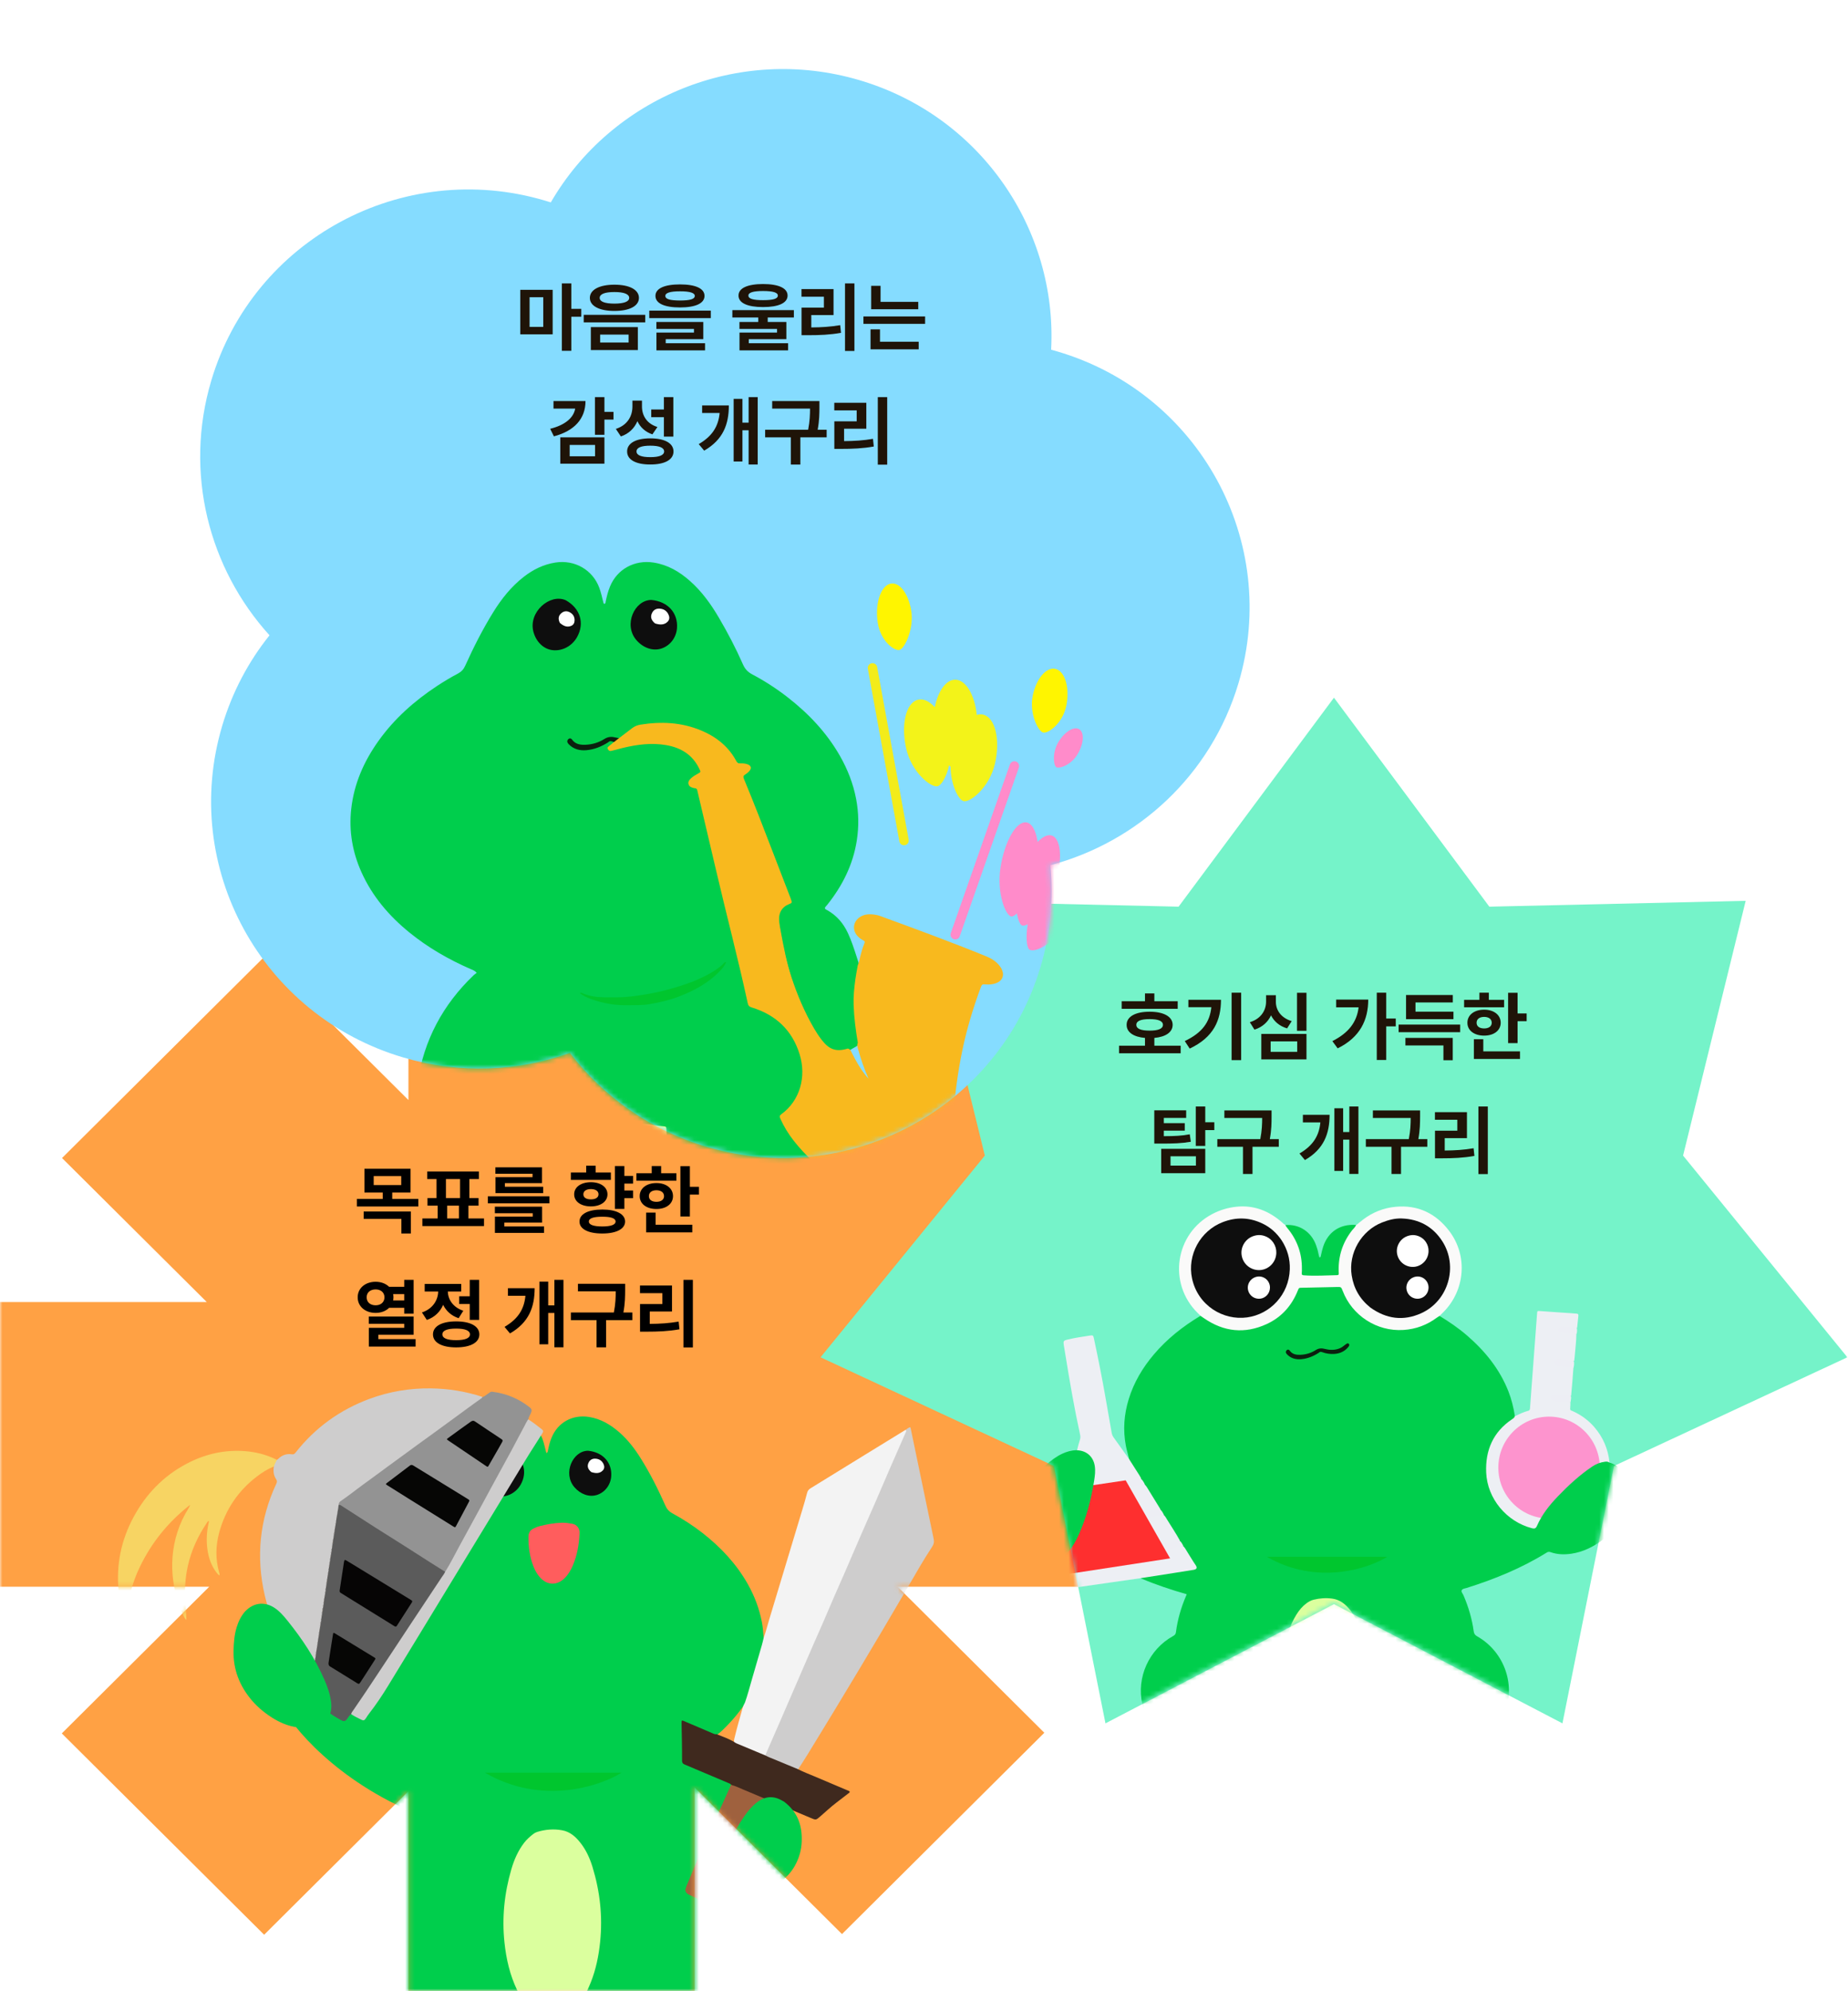 <svg viewBox="0 0 390 420" fill="none" xmlns="http://www.w3.org/2000/svg">
<mask id="mask0_3827_20725" style="mask-type:alpha" maskUnits="userSpaceOnUse" x="0" y="0" width="390" height="420">
<rect width="390" height="420" fill="#D9D9D9"/>
</mask>
<g mask="url(#mask0_3827_20725)">
<path fill-rule="evenodd" clip-rule="evenodd" d="M146.585 188.912H86.196V232.028L55.793 201.794L13.091 244.259L43.631 274.629H2.63969e-06L0 334.683H44.151L13.042 365.62L55.743 408.085L86.196 377.802V420.403H146.585V377.012L177.693 407.948L220.394 365.483L189.423 334.683H232.782V274.629H189.943L220.345 244.396L177.643 201.931L146.585 232.818V188.912Z" fill="#FFA144"/>
<mask id="mask1_3827_20725" style="mask-type:alpha" maskUnits="userSpaceOnUse" x="0" y="188" width="233" height="233">
<path fill-rule="evenodd" clip-rule="evenodd" d="M146.585 188.913H86.196V232.029L55.793 201.795L13.091 244.26L43.631 274.63H2.63969e-06L0 334.684H44.151L13.042 365.621L55.743 408.086L86.196 377.803V420.404H146.585V377.013L177.693 407.949L220.394 365.484L189.423 334.684H232.782V274.63H189.943L220.345 244.397L177.643 201.932L146.585 232.819V188.913Z" fill="#FFA144"/>
</mask>
<g mask="url(#mask1_3827_20725)">
<path d="M109.602 420.873C109.429 420.961 109.284 421.015 109.134 421.034C105.392 421.484 101.749 422.386 98.122 423.377C94.736 424.303 91.296 424.86 87.776 424.891C86.202 424.906 84.631 425.006 83.057 424.979C82 424.96 80.969 424.802 79.97 424.457C79.533 424.307 79.112 424.126 78.744 423.842C77.928 423.208 77.79 422.317 78.376 421.468C78.759 420.915 79.284 420.524 79.851 420.189C80.222 419.971 80.613 419.775 80.985 419.571C80.969 419.364 80.809 419.367 80.698 419.325C76.752 417.777 74.462 414.827 73.676 410.741C72.738 405.859 74.052 401.511 77.128 397.658C78.212 396.302 79.518 395.227 81.123 394.551C81.414 394.428 81.49 394.24 81.529 393.956C82.291 387.887 84.627 382.452 88.178 377.52C89.212 376.084 90.346 374.72 91.832 373.633C91.622 373.41 91.354 373.376 91.128 373.291C85.681 371.221 80.935 368.11 77.013 363.777C74.128 360.593 71.872 357.025 70.597 352.892C68.927 347.476 69.038 342.106 71.152 336.813C71.757 335.3 72.562 333.894 73.581 332.623C74.741 331.175 75.925 329.734 77.154 328.344C80.18 324.918 83.762 322.175 87.692 319.875C88.24 319.556 88.791 319.241 89.343 318.93C89.737 318.707 90.001 318.381 90.189 317.962C91.587 314.82 93.119 311.747 94.851 308.778C96.436 306.059 98.287 303.547 100.757 301.553C102.148 300.432 103.668 299.541 105.415 299.087C107.173 298.63 108.927 298.596 110.62 299.326C112.796 300.267 114.075 301.999 114.723 304.234C114.933 304.968 115.102 305.713 115.297 306.481C115.619 306.378 115.6 306.113 115.646 305.897C115.826 305.018 116.037 304.146 116.374 303.312C117.71 299.99 120.836 298.335 124.272 298.865C126.792 299.256 128.857 300.497 130.726 302.133C132.503 303.689 133.928 305.544 135.177 307.534C137.207 310.764 138.912 314.167 140.459 317.651C140.762 318.331 141.191 318.811 141.83 319.16C144.102 320.393 146.27 321.788 148.307 323.382C152.149 326.393 155.436 329.896 157.845 334.179C159.239 336.656 160.228 339.287 160.775 342.079C160.986 343.155 161.07 344.246 161.151 345.402C161.446 345.924 161.193 346.362 161.074 346.785C160.235 349.723 159.381 352.654 158.527 355.584C158.217 356.652 157.929 357.728 157.546 358.83C157.512 358.907 157.497 358.937 157.454 359.014C157.412 359.087 157.393 359.114 157.343 359.179C155.911 361.315 154.283 363.212 152.463 364.952C152.1 365.302 151.732 365.64 151.245 365.909C150.809 366.032 150.468 365.874 150.127 365.728C148.384 364.972 146.626 364.246 144.879 363.493C144.102 363.159 143.979 363.22 144.06 364.057C144.274 366.285 144.171 368.521 144.155 370.752C144.151 371.593 144.523 371.962 145.224 372.246C148.024 373.372 150.786 374.586 153.559 375.765C153.839 375.884 154.133 375.98 154.352 376.287C154.459 376.779 154.222 377.14 154.053 377.512C151.023 384.188 147.99 390.86 145.19 397.635C144.703 398.807 144.799 399.095 145.936 399.636C147.633 400.447 149.357 401.196 151.111 401.876C152.287 402.333 152.597 402.194 153.042 401.015C153.482 399.848 153.957 398.695 154.444 397.547C154.566 397.263 154.643 396.879 155.149 397.013C156.156 398.031 157.018 399.106 157.68 400.324C160.036 404.645 160.266 409.085 158.228 413.571C157.025 416.222 155.03 418.135 152.326 419.268C152.188 419.325 152.027 419.344 151.912 419.529C152 419.702 152.199 419.748 152.36 419.828C152.946 420.128 153.517 420.451 154.003 420.9C155.08 421.899 154.972 423.116 153.743 423.908C153.41 424.123 153.049 424.276 152.674 424.395C152.069 424.587 151.445 424.714 150.813 424.768C146.906 425.102 143.045 424.91 139.264 423.765C137.173 423.132 135.062 422.582 132.936 422.075C130.76 421.561 128.554 421.28 126.336 421.077C125.402 420.992 124.463 420.927 123.475 420.831C123.303 420.55 123.448 420.343 123.552 420.128C125.421 416.318 126.244 412.262 126.547 408.044C126.842 403.934 126.344 399.924 125.409 395.945C124.931 393.917 124.268 391.951 123.207 390.138C122.602 389.104 121.817 388.236 120.939 387.434C119.986 386.566 118.825 386.228 117.58 386.132C116.642 386.059 115.707 386.151 114.773 386.274C113.011 386.504 111.777 387.553 110.762 388.882C109.096 391.063 108.215 393.598 107.614 396.245C107.012 398.895 106.602 401.561 106.518 404.292C106.353 409.592 107.066 414.712 109.28 419.575C109.46 419.97 109.69 420.358 109.602 420.873Z" fill="#00CE4C"/>
<path d="M107.71 306.049C110.525 307.614 111.368 310.471 109.897 313.115C108.94 314.831 107.097 315.826 105.244 315.625C103.504 315.43 102.091 314.067 101.56 312.132C100.53 308.348 104.681 304.738 107.71 306.049Z" fill="#0E0E0E"/>
<path d="M124.093 306.002C127.236 306.298 129.179 308.479 128.991 311.358C128.866 313.227 127.657 314.803 125.937 315.335C124.318 315.828 122.498 315.174 121.217 313.682C118.719 310.76 120.868 306.011 124.093 306.002Z" fill="#0E0E0E"/>
<path d="M106.608 310.408C106.202 309.587 106.328 308.94 107.021 308.437C107.479 308.112 107.987 308.095 108.491 308.363C109.127 308.7 109.425 309.221 109.422 309.895C109.418 310.369 109.237 310.781 108.753 310.978C107.957 311.297 107.286 310.989 106.619 310.408L106.608 310.408Z" fill="white"/>
<path d="M124.81 310.514C124.016 309.873 123.834 309.176 124.283 308.379C124.583 307.859 125.08 307.624 125.708 307.673C126.499 307.734 127.043 308.123 127.36 308.794C127.582 309.266 127.599 309.753 127.211 310.158C126.573 310.816 125.76 310.8 124.821 310.509L124.81 310.514Z" fill="white"/>
<path d="M117.271 373.897H102.322C114.281 380.86 126.549 376.798 131.188 373.897H117.271Z" fill="#00C62E"/>
<path d="M191.162 301.6C191.438 301.319 191.733 301.154 192.077 301.023C192.231 301.262 192.235 301.511 192.284 301.738C193.866 309.339 195.437 316.944 197.03 324.542C197.172 325.21 197.08 325.709 196.693 326.293C194.927 328.955 193.357 331.736 191.748 334.494C184.788 346.412 177.691 358.242 170.467 370.003C169.827 371.048 169.153 372.07 168.467 373.142C168.21 373.349 167.981 373.261 167.758 373.168C165.79 372.362 163.836 371.521 161.883 370.687C161.722 370.618 161.572 370.53 161.446 370.334C161.366 369.892 161.569 369.566 161.714 369.228C164.713 362.302 167.732 355.381 170.746 348.459C173.745 341.58 176.714 334.69 179.713 327.807C183.436 319.26 187.144 310.71 190.879 302.172C190.955 301.988 191.062 301.826 191.162 301.6Z" fill="#CECDCD"/>
<path d="M191.132 301.565C191.365 301.853 191.151 302.107 191.047 302.349C190.036 304.672 189.002 306.988 187.987 309.312C186.907 311.797 185.849 314.29 184.769 316.775C183.758 319.099 182.72 321.411 181.709 323.735C180.629 326.22 179.568 328.713 178.491 331.198C177.656 333.122 176.794 335.035 175.959 336.96C175.186 338.742 174.431 340.535 173.657 342.322C172.96 343.923 172.244 345.521 171.543 347.123C170.781 348.867 170.03 350.61 169.272 352.354C168.594 353.917 167.919 355.481 167.241 357.048C166.406 358.972 165.575 360.9 164.74 362.821C163.947 364.645 163.147 366.466 162.354 368.286C162.082 368.909 161.814 369.527 161.53 370.192C161.266 370.449 161.013 370.33 160.78 370.23C159.041 369.473 157.282 368.763 155.544 368.006C155.321 367.91 155.111 367.795 154.954 367.534C154.862 367.223 154.915 366.961 154.977 366.708C155.505 364.515 156.126 362.348 156.739 360.178C156.827 359.863 156.98 359.567 157.152 359.229C157.194 359.157 157.206 359.126 157.229 359.064C157.777 357.528 158.167 355.98 158.615 354.451C159.351 351.959 160.071 349.458 160.791 346.961C160.925 346.5 161.029 346.032 161.151 345.513C161.638 344.169 161.959 342.829 162.358 341.511C164.679 333.825 167 326.139 169.318 318.454C169.678 317.259 170.03 316.065 170.34 314.855C170.455 314.413 170.693 314.144 171.064 313.914C174.826 311.605 178.579 309.285 182.341 306.973C185.168 305.233 187.998 303.501 190.829 301.761C190.917 301.711 190.997 301.642 191.132 301.565Z" fill="#F3F3F3"/>
<path d="M109.633 420.927C109.426 420.532 109.308 420.129 109.128 419.756C107.607 416.579 106.829 413.203 106.462 409.719C105.906 404.469 106.442 399.318 107.917 394.263C108.503 392.255 109.331 390.357 110.618 388.682C111.169 387.964 111.843 387.38 112.552 386.827C112.793 386.639 113.065 386.493 113.36 386.401C115.103 385.871 116.873 385.721 118.669 386.059C120.316 386.366 121.477 387.411 122.476 388.671C123.687 390.203 124.48 391.955 125.047 393.806C126.617 398.953 127.207 404.204 126.655 409.57C126.353 412.523 125.767 415.408 124.664 418.173C124.315 419.045 123.955 419.913 123.438 420.758C122.752 420.762 122.074 420.732 121.4 420.674C118.301 420.417 115.203 420.47 112.108 420.747C111.303 420.828 110.499 420.877 109.633 420.927Z" fill="#DBFF9E"/>
<path d="M154.948 367.437C155.297 367.702 155.676 367.821 156.036 367.975C157.825 368.735 159.617 369.484 161.456 370.237C162.184 370.633 162.923 370.886 163.643 371.19C165.206 371.85 166.773 372.496 168.389 373.16C169.557 373.767 170.748 374.193 171.909 374.693C174.215 375.68 176.528 376.648 178.838 377.627C179.014 377.7 179.217 377.743 179.332 377.927C179.313 378.134 179.133 378.2 178.999 378.307C178.172 378.949 177.348 379.594 176.509 380.224C175.322 381.119 174.249 382.144 173.127 383.112C172.192 383.919 172.212 383.923 171.093 383.45C168.32 382.275 165.543 381.115 162.77 379.947C162.567 379.863 162.364 379.782 162.092 379.771C161.812 379.794 161.609 379.717 161.406 379.628C159.238 378.699 157.059 377.796 154.891 376.867C154.692 376.782 154.481 376.709 154.32 376.475C154.144 376.225 153.902 376.16 153.684 376.068C150.731 374.816 147.774 373.567 144.817 372.319C144.694 372.269 144.575 372.212 144.457 372.165C144.081 372.023 143.936 371.758 143.94 371.355C143.947 370.064 143.932 368.774 143.913 367.483C143.898 366.216 143.867 364.948 143.84 363.681C143.836 363.527 143.829 363.373 143.84 363.22C143.863 362.874 143.905 362.836 144.246 362.978C145.353 363.439 146.456 363.915 147.559 364.387C148.525 364.798 149.486 365.213 150.447 365.624C150.689 365.728 150.93 365.839 151.259 365.789C152.535 366.3 153.784 366.73 154.948 367.437Z" fill="#3F291E"/>
<path d="M154.275 376.476C155.221 376.687 156.064 377.144 156.945 377.501C158.588 378.173 160.22 378.88 161.856 379.575C161.913 379.598 161.959 379.648 162.024 379.725C161.683 380.912 161.162 381.995 160.707 383.101C159.423 386.205 158.117 389.297 156.823 392.396C156.309 393.622 155.8 394.851 155.298 396.084C155.187 396.353 154.976 396.625 155.175 396.994C154.842 396.963 154.789 397.232 154.701 397.451C154.18 398.749 153.662 400.051 153.145 401.35C153.08 401.511 153.03 401.684 152.946 401.834C152.701 402.272 152.349 402.425 151.847 402.333C151.372 402.245 150.928 402.06 150.483 401.872C148.832 401.177 147.181 400.482 145.561 399.717C145.343 399.614 145.128 399.51 144.956 399.337C144.692 399.068 144.565 398.761 144.68 398.385C144.745 398.177 144.807 397.966 144.891 397.766C147.319 391.882 149.928 386.078 152.555 380.282C153.126 379.03 153.689 377.77 154.275 376.476Z" fill="#9F613E"/>
<path d="M118.534 321.18C119.32 321.157 120.028 321.273 120.741 321.392C121.764 321.561 122.357 322.417 122.311 323.389C122.204 325.74 121.817 328.04 120.879 330.222C120.454 331.213 119.917 332.135 119.136 332.895C117.531 334.455 115.52 334.405 113.999 332.757C113.386 332.089 112.946 331.309 112.609 330.472C111.797 328.451 111.506 326.335 111.521 324.176C111.525 323.462 111.782 322.824 112.494 322.456C112.942 322.221 113.402 322.025 113.888 321.903C115.397 321.522 116.914 321.234 118.534 321.18Z" fill="#FF5D5D"/>
<path d="M102.967 309.124C102.982 307.473 103.675 306.259 105.024 305.422C106.483 304.515 108.199 304.88 109.168 306.297C110.601 308.387 109.609 311.483 107.226 312.335C105.545 312.938 103.756 311.997 103.197 310.2C103.093 309.869 103.043 309.52 102.967 309.124Z" fill="#070D07"/>
<path d="M157.224 359.029C157.227 359.033 157.246 359.026 157.242 359.022C157.239 359.018 157.224 359.022 157.224 359.029Z" fill="#FB2812"/>
<path d="M106.717 308.352C106.552 308.098 106.533 307.864 106.545 307.618C106.575 307.015 106.951 306.527 107.472 306.412C107.996 306.293 108.567 306.558 108.847 307.069C109.019 307.38 109.092 307.722 109.031 308.079C108.916 308.759 108.425 309.105 107.755 308.955C107.368 308.866 107.02 308.694 106.717 308.352Z" fill="#E8E7E6"/>
<path d="M91.618 383.994C73.267 377.553 62.818 365.72 59.887 360.609L88.942 355.241C97.48 367.509 109.969 390.434 91.618 383.994Z" fill="#00CE4C"/>
<path d="M155.693 399.963C155.486 399.934 155.342 399.898 155.195 399.869C153.162 399.452 151.861 398.132 151.723 396.379C151.641 395.358 151.906 394.392 152.202 393.428C153.323 389.788 154.843 386.293 157.1 383.063C157.831 382.015 158.654 381.025 159.714 380.191C160.143 379.852 160.617 379.564 161.153 379.356C162.145 378.975 163.154 378.983 164.184 379.367C164.625 379.531 165.014 379.772 165.458 380.008C168.504 382.323 169.305 385.251 169.193 388.423C169.164 389.277 169.039 390.128 168.807 390.96C167.983 393.903 166.183 396.266 163.183 397.932C161.933 398.625 160.651 399.258 159.204 399.643C158.089 399.938 156.946 400.083 155.693 399.963Z" fill="#00CE4C"/>
<path d="M94.194 304.107C94.131 304.07 94.1 304.054 94.073 304.033C93.682 303.758 93.679 303.733 94.053 303.45C95.346 302.471 96.64 301.495 97.936 300.516C98.243 300.286 98.556 300.062 98.853 299.82C99.054 299.655 99.22 299.621 99.457 299.764C101.486 301.017 103.522 302.258 105.551 303.504C105.936 303.742 105.93 303.751 105.708 304.162C104.85 305.765 103.992 307.368 103.134 308.967C103.092 309.045 103.046 309.12 103.009 309.201C102.906 309.444 102.754 309.446 102.554 309.318C101.909 308.906 101.258 308.5 100.61 308.097C98.48 306.779 96.354 305.454 94.194 304.107Z" fill="#060605"/>
<path d="M65.791 354.374C61.124 349.26 57.516 343.528 55.903 336.628C53.988 328.443 54.769 320.541 58.318 312.946C58.488 312.579 58.495 312.329 58.262 311.983C57.745 311.216 57.637 310.343 57.79 309.384C57.7 308.752 58.004 308.338 58.411 307.943C58.542 307.853 58.645 307.788 58.73 307.7C59.529 306.907 60.488 306.585 61.576 306.746C61.943 306.799 62.14 306.688 62.359 306.411C66.535 301.1 71.784 297.343 78.022 295.039C82.176 293.507 86.471 292.792 90.88 292.843C94.58 292.884 98.202 293.463 101.772 294.625C101.92 294.978 101.65 295.083 101.468 295.217C99.707 296.5 97.952 297.79 96.191 299.074C92.824 301.526 89.46 303.981 86.087 306.424C81.417 309.808 76.775 313.236 72.133 316.658C71.884 316.842 71.692 317.053 71.607 317.399C71.564 317.633 71.524 317.832 71.491 318.065C71.466 318.196 71.414 318.283 71.405 318.414C71.402 318.517 71.399 318.589 71.38 318.688C71.359 318.807 71.344 318.894 71.35 319.012C71.349 319.159 71.319 319.265 71.276 319.405C71.246 319.498 71.212 319.557 71.197 319.657C71.191 319.76 71.178 319.825 71.16 319.928C71.132 320.049 71.087 320.133 71.09 320.261C71.095 320.389 71.083 320.479 71.068 320.604C71.049 320.725 71.034 320.809 71.046 320.934C71.052 321.034 71.043 321.102 71.021 321.199C70.972 321.326 70.903 321.413 70.93 321.563C70.932 321.712 70.902 321.821 70.859 321.962C70.82 322.077 70.774 322.155 70.771 322.279C70.771 322.379 70.761 322.444 70.746 322.541C70.728 322.659 70.715 322.743 70.718 322.865C70.718 323.011 70.684 323.12 70.642 323.263C70.581 323.397 70.553 323.503 70.559 323.653C70.559 323.752 70.553 323.821 70.537 323.921C70.519 324.039 70.504 324.126 70.507 324.248C70.506 324.397 70.473 324.506 70.43 324.646C70.387 324.765 70.345 324.845 70.348 324.976C70.35 325.082 70.338 325.154 70.32 325.26C70.277 325.409 70.234 325.521 70.243 325.677C70.243 325.783 70.24 325.855 70.222 325.961C70.191 326.104 70.148 326.21 70.197 326.359C70.209 326.462 70.202 326.531 70.181 326.633C70.135 326.764 70.059 326.854 70.099 327.007C70.107 327.107 70.101 327.175 70.077 327.275C70.031 327.406 69.955 327.493 69.982 327.646C69.985 327.795 69.954 327.907 69.912 328.047C69.869 328.162 69.823 328.243 69.823 328.371C69.823 328.474 69.814 328.539 69.796 328.639C69.762 328.779 69.728 328.885 69.764 329.028C69.773 329.181 69.743 329.293 69.7 329.436C69.657 329.555 69.612 329.639 69.615 329.77C69.618 329.879 69.605 329.947 69.587 330.053C69.544 330.202 69.501 330.315 69.507 330.47C69.507 330.576 69.504 330.648 69.486 330.751C69.455 330.894 69.409 331 69.448 331.149C69.457 331.302 69.427 331.414 69.384 331.56C69.341 331.679 69.296 331.763 69.299 331.894C69.299 332 69.289 332.071 69.271 332.177C69.24 332.305 69.195 332.392 69.198 332.529C69.209 332.666 69.194 332.766 69.173 332.9C69.145 333.034 69.096 333.121 69.093 333.261C69.096 333.373 69.087 333.448 69.068 333.56C69.023 333.713 68.98 333.828 68.986 333.993C68.989 334.105 68.982 334.18 68.964 334.289C68.936 334.42 68.888 334.507 68.885 334.644C68.887 334.753 68.878 334.824 68.86 334.93C68.811 335.095 68.765 335.229 68.835 335.401C68.85 335.507 68.847 335.575 68.825 335.678C68.782 335.815 68.701 335.902 68.731 336.058C68.733 336.21 68.703 336.323 68.657 336.466C68.614 336.584 68.569 336.665 68.569 336.799C68.568 336.905 68.559 336.977 68.541 337.082C68.513 337.21 68.465 337.294 68.467 337.428C68.476 337.559 68.464 337.656 68.445 337.783C68.418 337.93 68.372 338.039 68.421 338.188C68.433 338.294 68.426 338.366 68.402 338.469C68.335 338.624 68.244 338.733 68.304 338.92C68.31 339.001 68.304 339.048 68.285 339.129C68.188 339.303 68.133 339.449 68.145 339.655C68.142 339.739 68.139 339.786 68.124 339.87C68.075 340.019 68.038 340.135 68.047 340.293C68.05 340.406 68.044 340.477 68.025 340.589C67.995 340.72 67.949 340.807 67.946 340.944C67.955 341.078 67.942 341.172 67.924 341.303C67.893 341.449 67.851 341.558 67.899 341.711C67.911 341.817 67.905 341.888 67.88 341.991C67.81 342.147 67.719 342.259 67.734 342.443C67.737 342.552 67.728 342.62 67.709 342.729C67.679 342.86 67.633 342.947 67.633 343.084C67.645 343.221 67.629 343.321 67.608 343.455C67.58 343.589 67.532 343.676 67.525 343.813C67.528 343.925 67.519 343.997 67.498 344.109C67.467 344.24 67.418 344.327 67.418 344.464C67.421 344.576 67.412 344.651 67.393 344.76C67.348 344.912 67.305 345.027 67.314 345.193C67.317 345.305 67.311 345.38 67.292 345.492C67.261 345.626 67.213 345.713 67.213 345.853C67.225 345.99 67.209 346.09 67.188 346.227C67.16 346.361 67.109 346.451 67.105 346.588C67.108 346.7 67.099 346.775 67.081 346.887C67.035 347.04 66.992 347.155 66.998 347.32C67.001 347.432 66.995 347.507 66.976 347.616C66.949 347.747 66.897 347.834 66.897 347.971C66.9 348.08 66.89 348.155 66.869 348.264C66.841 348.391 66.793 348.478 66.789 348.612C66.792 348.721 66.783 348.793 66.765 348.899C66.713 349.067 66.673 349.198 66.743 349.372C66.758 349.478 66.751 349.55 66.73 349.656C66.666 349.812 66.566 349.917 66.581 350.104C66.584 350.207 66.574 350.276 66.556 350.378C66.522 350.522 66.489 350.627 66.534 350.774C66.546 350.88 66.54 350.948 66.515 351.051C66.445 351.207 66.354 351.316 66.369 351.5C66.372 351.605 66.363 351.677 66.344 351.783C66.317 351.911 66.268 351.998 66.268 352.132C66.271 352.241 66.261 352.316 66.24 352.425C66.21 352.555 66.161 352.642 66.164 352.78C66.166 352.892 66.157 352.966 66.139 353.075C66.093 353.228 66.05 353.346 66.059 353.511C66.062 353.627 66.056 353.701 66.034 353.814C65.983 353.972 65.946 354.094 65.894 354.253C65.861 354.315 65.843 354.337 65.791 354.374Z" fill="#CECDCD"/>
<path d="M71.489 317.432C71.45 317.042 71.638 316.793 71.908 316.61C73.612 315.46 75.206 314.158 76.876 312.958C78.53 311.768 80.161 310.546 81.806 309.343C83.956 307.768 86.109 306.195 88.264 304.629C89.728 303.563 91.2 302.506 92.663 301.44C95.156 299.625 97.643 297.801 100.132 295.982C100.57 295.665 101.013 295.355 101.45 295.041C101.574 294.951 101.732 294.895 101.796 294.686C102.033 294.606 102.23 294.506 102.415 294.366C102.722 294.136 103.044 293.925 103.354 293.701C103.533 293.571 103.724 293.528 103.942 293.556C106.816 293.925 109.422 294.98 111.73 296.794C112.238 297.193 112.292 297.465 112.037 298.068C111.863 298.473 111.611 298.843 111.507 299.323C111.509 299.61 111.388 299.809 111.281 300.008C109.669 303.064 108.038 306.115 106.387 309.149C104.087 313.379 101.763 317.593 99.481 321.832C97.903 324.767 96.287 327.683 94.712 330.619C94.529 330.958 94.331 331.297 94.003 331.571C93.652 331.598 93.412 331.398 93.167 331.242C90.038 329.258 86.906 327.281 83.777 325.297C80.488 323.207 77.201 321.118 73.915 319.025C73.112 318.509 72.318 317.975 71.489 317.432Z" fill="#939393"/>
<path d="M71.452 317.442C71.661 317.383 71.825 317.442 71.997 317.555C74.375 319.092 76.753 320.629 79.14 322.15C81.205 323.465 83.283 324.758 85.349 326.07C87.312 327.317 89.269 328.579 91.231 329.828C92.11 330.387 92.994 330.934 93.909 331.503C94.115 331.752 93.939 331.923 93.829 332.088C90.859 336.513 87.934 340.972 84.976 345.406C84.128 346.679 83.289 347.961 82.447 349.24C79.823 353.223 77.196 357.2 74.494 361.127C74.393 361.27 74.308 361.429 74.12 361.534C73.728 361.814 73.5 362.2 73.257 362.558C72.889 363.099 72.495 363.099 72.056 362.861C70.862 362.223 69.702 361.527 68.682 360.615C67.531 359.588 66.566 358.39 65.689 357.112C65.559 356.921 65.556 356.713 65.581 356.501C65.636 356.027 65.704 355.554 65.765 355.081C65.793 354.869 65.835 354.66 65.76 354.42C65.769 354.37 65.778 354.355 65.812 354.32C65.909 354.19 65.9 354.056 65.922 353.897C65.934 353.791 65.943 353.716 65.959 353.604C66.01 353.442 66.001 353.311 66.029 353.153C66.044 353.047 66.051 352.972 66.066 352.86C66.1 352.732 66.112 352.642 66.13 352.514C66.143 352.405 66.149 352.33 66.164 352.218C66.204 352.094 66.219 352 66.231 351.873C66.244 351.764 66.25 351.689 66.265 351.577C66.335 351.409 66.311 351.259 66.363 351.088C66.379 350.982 66.388 350.913 66.4 350.807C66.424 350.689 66.428 350.602 66.44 350.483C66.452 350.378 66.459 350.303 66.474 350.191C66.544 350.023 66.52 349.873 66.572 349.702C66.59 349.596 66.599 349.527 66.612 349.421C66.642 349.269 66.633 349.15 66.661 348.998C66.676 348.889 66.679 348.814 66.698 348.702C66.734 348.577 66.747 348.484 66.762 348.356C66.774 348.247 66.781 348.173 66.799 348.06C66.839 347.936 66.851 347.842 66.863 347.715C66.873 347.606 66.879 347.531 66.894 347.419C66.961 347.26 66.955 347.129 66.974 346.967C66.986 346.861 66.992 346.787 67.007 346.674C67.047 346.55 67.062 346.456 67.072 346.329C67.087 346.185 67.097 346.08 67.118 345.93C67.155 345.802 67.167 345.709 67.182 345.581C67.195 345.472 67.201 345.397 67.216 345.285C67.277 345.127 67.268 344.993 67.293 344.834C67.305 344.728 67.314 344.653 67.33 344.541C67.366 344.416 67.379 344.323 67.391 344.195C67.403 344.086 67.409 344.012 67.425 343.899C67.467 343.775 67.483 343.685 67.492 343.554C67.507 343.41 67.517 343.305 67.538 343.155C67.578 343.027 67.59 342.934 67.603 342.806C67.615 342.697 67.621 342.622 67.636 342.51C67.706 342.342 67.679 342.193 67.737 342.025C67.756 341.919 67.765 341.85 67.777 341.741C67.799 341.623 67.802 341.536 67.814 341.417C67.829 341.277 67.839 341.168 67.86 341.022C67.897 340.894 67.906 340.801 67.924 340.673C67.937 340.564 67.943 340.489 67.958 340.377C68.016 340.218 68.01 340.084 68.035 339.925C68.047 339.851 68.05 339.807 68.06 339.732C68.148 339.536 68.094 339.349 68.167 339.147C68.182 339.072 68.188 339.031 68.194 338.963C68.231 338.807 68.213 338.67 68.265 338.508C68.283 338.399 68.293 338.328 68.305 338.222C68.326 338.103 68.326 338.016 68.342 337.898C68.357 337.758 68.366 337.649 68.388 337.502C68.424 337.375 68.434 337.281 68.452 337.153C68.465 337.044 68.471 336.97 68.486 336.858C68.526 336.733 68.538 336.64 68.55 336.512C68.575 336.359 68.596 336.241 68.621 336.085C68.642 335.954 68.642 335.855 68.682 335.727C68.7 335.621 68.71 335.549 68.722 335.447C68.756 335.294 68.747 335.176 68.768 335.023C68.784 334.914 68.79 334.839 68.805 334.727C68.842 334.603 68.854 334.509 68.863 334.381C68.876 334.272 68.882 334.198 68.897 334.086C68.958 333.927 68.952 333.796 68.974 333.634C68.986 333.528 68.992 333.453 69.008 333.341C69.047 333.217 69.059 333.123 69.072 332.996C69.087 332.852 69.097 332.746 69.118 332.597C69.155 332.469 69.164 332.376 69.182 332.248C69.195 332.139 69.201 332.064 69.216 331.952C69.256 331.828 69.271 331.734 69.281 331.606C69.305 331.454 69.326 331.336 69.351 331.18C69.372 331.058 69.373 330.974 69.388 330.856C69.4 330.75 69.406 330.675 69.422 330.563C69.483 330.404 69.477 330.273 69.501 330.111C69.517 330.006 69.523 329.931 69.541 329.819C69.578 329.694 69.587 329.601 69.6 329.473C69.627 329.32 69.645 329.202 69.673 329.046C69.691 328.925 69.692 328.841 69.71 328.726C69.722 328.62 69.731 328.545 69.747 328.433C69.783 328.308 69.796 328.215 69.808 328.087C69.836 327.934 69.854 327.816 69.882 327.66C69.9 327.53 69.9 327.43 69.943 327.302C69.961 327.196 69.97 327.125 69.983 327.019C70.004 326.888 70.007 326.788 70.044 326.661C70.062 326.555 70.072 326.483 70.084 326.38C70.108 326.262 70.112 326.175 70.121 326.056C70.13 325.951 70.136 325.876 70.152 325.764C70.219 325.605 70.213 325.474 70.231 325.312C70.244 325.206 70.25 325.131 70.265 325.019C70.305 324.895 70.32 324.801 70.332 324.674C70.357 324.521 70.378 324.403 70.403 324.247C70.415 324.163 70.421 324.116 70.431 324.032C70.443 323.92 70.449 323.845 70.465 323.733C70.531 323.574 70.526 323.443 70.544 323.281C70.572 323.132 70.59 323.01 70.618 322.858C70.627 322.774 70.633 322.727 70.645 322.646C70.658 322.537 70.667 322.462 70.682 322.35C70.722 322.226 70.737 322.135 70.746 322.004C70.771 321.852 70.795 321.734 70.823 321.578C70.841 321.447 70.842 321.347 70.884 321.22C70.903 321.114 70.912 321.042 70.924 320.936C70.936 320.852 70.943 320.805 70.952 320.724C70.967 320.581 70.98 320.472 71.001 320.326C71.038 320.198 71.05 320.105 71.065 319.977C71.081 319.868 71.09 319.793 71.105 319.681C71.127 319.585 71.145 319.528 71.16 319.438C71.185 319.289 71.206 319.17 71.234 319.018C71.249 318.934 71.255 318.887 71.264 318.806C71.277 318.697 71.286 318.622 71.301 318.51C71.344 318.385 71.362 318.295 71.372 318.167C71.396 317.928 71.418 317.703 71.452 317.442Z" fill="#5B5B5B"/>
<path d="M58.416 307.908C58.239 308.378 57.953 308.789 57.813 309.309C56.505 309.839 55.339 310.573 54.24 311.409C50.305 314.411 47.618 318.323 46.281 323.177C45.503 326.004 45.441 328.855 46.261 331.697C46.312 331.875 46.393 332.059 46.296 332.308C46.063 332.136 45.893 331.949 45.733 331.746C44.583 330.274 44.01 328.56 43.761 326.718C43.513 324.886 43.631 323.067 44.02 321.264C44.05 321.117 44.135 320.971 44.029 320.793C43.859 320.88 43.771 321.036 43.677 321.176C41.798 323.942 40.404 326.94 39.656 330.237C39.063 332.856 38.922 335.504 39.133 338.181C39.222 339.308 39.268 340.436 39.339 341.698C39.027 341.402 38.879 341.14 38.749 340.859C37.649 338.521 36.91 336.074 36.566 333.497C36.09 329.97 36.363 326.515 37.448 323.131C38.022 321.35 38.816 319.678 39.807 318.104C39.901 317.954 39.977 317.795 40.056 317.605C40.05 317.568 40.081 317.528 40.06 317.54C39.902 317.546 39.82 317.646 39.726 317.72C35.387 321.189 31.959 325.426 29.515 330.497C27.796 334.067 26.831 337.832 26.824 341.832C26.824 341.919 26.815 342.01 26.806 342.097C26.806 342.106 26.784 342.116 26.772 342.131C26.63 342.09 26.627 341.95 26.585 341.844C25.673 339.54 25.125 337.147 24.96 334.664C24.587 329.04 25.909 323.84 28.722 319.038C31.475 314.335 35.256 310.756 40.081 308.384C43.757 306.577 47.633 305.777 51.702 306.083C54.034 306.262 56.274 306.83 58.416 307.908Z" fill="#F7D463"/>
<path d="M74.115 361.568C74.145 361.235 74.361 361.017 74.531 360.775C76.328 358.189 78.064 355.563 79.803 352.936C82.192 349.327 84.573 345.714 86.966 342.104C89.063 338.937 91.17 335.775 93.271 332.607C93.493 332.271 93.76 331.963 93.934 331.552C95.044 329.819 95.917 327.989 96.897 326.215C98.208 323.837 99.497 321.45 100.796 319.066C101.897 317.036 102.993 315.001 104.097 312.975C105.353 310.668 106.625 308.368 107.872 306.059C108.818 304.307 109.737 302.536 110.677 300.78C110.926 300.316 111.139 299.828 111.474 299.377C112.443 299.979 113.333 300.682 114.227 301.378C114.684 301.734 114.729 301.878 114.413 302.388C113.838 303.318 113.251 304.24 112.658 305.158C111.366 307.155 110.153 309.203 108.915 311.235C104.18 319.006 99.452 326.777 94.72 334.551C90.439 341.584 86.163 348.623 81.863 355.644C80.638 357.642 79.334 359.59 77.893 361.438C77.644 361.755 77.428 362.101 77.209 362.44C76.923 362.882 76.714 362.956 76.259 362.731C75.541 362.384 74.823 362.031 74.115 361.568Z" fill="#CECDCD"/>
<path d="M68.137 339.14C68.21 339.306 68.249 339.493 68.085 339.685C68.003 339.52 67.982 339.333 68.137 339.14Z" fill="#868280"/>
<path d="M68.735 335.017C68.856 335.123 68.85 335.251 68.738 335.4C68.623 335.294 68.629 335.166 68.735 335.017Z" fill="#868280"/>
<path d="M68.941 333.637C69.071 333.753 69.065 333.893 68.922 334.039C68.844 333.924 68.841 333.793 68.941 333.637Z" fill="#868280"/>
<path d="M66.639 348.982C66.757 349.088 66.753 349.216 66.641 349.365C66.526 349.259 66.53 349.131 66.639 348.982Z" fill="#868280"/>
<path d="M69.468 330.117C69.595 330.236 69.592 330.373 69.446 330.523C69.371 330.404 69.365 330.273 69.468 330.117Z" fill="#868280"/>
<path d="M70.199 325.321C70.332 325.44 70.329 325.577 70.177 325.723C70.108 325.608 70.099 325.474 70.199 325.321Z" fill="#868280"/>
<path d="M70.515 323.298C70.645 323.416 70.644 323.554 70.493 323.7C70.417 323.581 70.415 323.45 70.515 323.298Z" fill="#868280"/>
<path d="M66.555 349.694C66.639 349.825 66.663 349.974 66.515 350.132C66.427 350.001 66.424 349.855 66.555 349.694Z" fill="#868280"/>
<path d="M66.346 351.078C66.431 351.209 66.452 351.358 66.306 351.517C66.216 351.386 66.216 351.24 66.346 351.078Z" fill="#868280"/>
<path d="M66.008 353.147C66.135 353.262 66.126 353.399 65.992 353.552C65.911 353.436 65.905 353.302 66.008 353.147Z" fill="#868280"/>
<path d="M65.902 353.89C66.029 354.012 66.031 354.152 65.868 354.289C65.801 354.171 65.802 354.04 65.902 353.89Z" fill="#868280"/>
<path d="M66.946 346.964C67.079 347.083 67.073 347.22 66.925 347.366C66.849 347.247 66.846 347.117 66.946 346.964Z" fill="#868280"/>
<path d="M67.262 344.83C67.392 344.949 67.386 345.086 67.243 345.235C67.168 345.117 67.162 344.986 67.262 344.83Z" fill="#868280"/>
<path d="M67.711 342.02C67.793 342.151 67.813 342.3 67.668 342.458C67.58 342.328 67.578 342.178 67.711 342.02Z" fill="#868280"/>
<path d="M68.238 338.495C68.314 338.614 68.326 338.751 68.216 338.913C68.09 338.791 68.105 338.648 68.238 338.495Z" fill="#868280"/>
<path d="M67.998 339.929C68.128 340.044 68.122 340.184 67.979 340.334C67.9 340.215 67.895 340.084 67.998 339.929Z" fill="#868280"/>
<path d="M67.785 341.41C67.894 341.482 67.9 341.575 67.797 341.694C67.694 341.619 67.694 341.525 67.785 341.41Z" fill="#868280"/>
<path d="M70.716 322.014C70.843 322.095 70.831 322.201 70.707 322.316C70.637 322.232 70.631 322.135 70.716 322.014Z" fill="#868280"/>
<path d="M70.86 321.223C70.93 321.308 70.939 321.411 70.847 321.535C70.727 321.451 70.745 321.342 70.86 321.223Z" fill="#868280"/>
<path d="M71.04 319.989C71.164 320.074 71.148 320.177 71.03 320.292C70.958 320.208 70.955 320.111 71.04 319.989Z" fill="#868280"/>
<path d="M71.347 318.177C71.474 318.262 71.462 318.368 71.332 318.48C71.262 318.392 71.262 318.296 71.347 318.177Z" fill="#868280"/>
<path d="M67.572 342.802C67.699 342.884 67.684 342.99 67.566 343.105C67.493 343.024 67.487 342.924 67.572 342.802Z" fill="#868280"/>
<path d="M66.419 350.472C66.531 350.543 66.537 350.637 66.431 350.755C66.328 350.683 66.332 350.587 66.419 350.472Z" fill="#868280"/>
<path d="M67.461 343.549C67.591 343.633 67.582 343.736 67.452 343.851C67.382 343.77 67.379 343.67 67.461 343.549Z" fill="#868280"/>
<path d="M66.207 351.863C66.335 351.947 66.322 352.05 66.198 352.165C66.128 352.084 66.123 351.984 66.207 351.863Z" fill="#868280"/>
<path d="M66.109 352.505C66.23 352.589 66.218 352.692 66.1 352.807C66.024 352.726 66.021 352.626 66.109 352.505Z" fill="#868280"/>
<path d="M67.363 344.189C67.487 344.27 67.478 344.373 67.357 344.491C67.284 344.41 67.278 344.313 67.363 344.189Z" fill="#868280"/>
<path d="M67.155 345.575C67.279 345.656 67.27 345.762 67.148 345.877C67.067 345.796 67.07 345.696 67.155 345.575Z" fill="#868280"/>
<path d="M67.046 346.322C67.176 346.404 67.164 346.509 67.037 346.625C66.967 346.54 66.964 346.444 67.046 346.322Z" fill="#868280"/>
<path d="M66.838 347.709C66.965 347.79 66.956 347.896 66.832 348.011C66.759 347.927 66.75 347.83 66.838 347.709Z" fill="#868280"/>
<path d="M66.738 348.347C66.862 348.431 66.847 348.534 66.729 348.649C66.656 348.568 66.647 348.468 66.738 348.347Z" fill="#868280"/>
<path d="M68.309 337.891C68.418 337.963 68.421 338.056 68.321 338.175C68.221 338.1 68.221 338.006 68.309 337.891Z" fill="#868280"/>
<path d="M69.042 332.996C69.169 333.077 69.156 333.183 69.032 333.298C68.96 333.214 68.954 333.117 69.042 332.996Z" fill="#868280"/>
<path d="M69.149 332.248C69.27 332.332 69.258 332.435 69.14 332.55C69.067 332.469 69.061 332.369 69.149 332.248Z" fill="#868280"/>
<path d="M69.247 331.61C69.374 331.692 69.364 331.798 69.237 331.913C69.168 331.828 69.162 331.732 69.247 331.61Z" fill="#868280"/>
<path d="M69.358 330.855C69.467 330.927 69.47 331.021 69.373 331.136C69.273 331.067 69.27 330.97 69.358 330.855Z" fill="#868280"/>
<path d="M69.567 329.477C69.691 329.558 69.682 329.661 69.564 329.779C69.488 329.698 69.482 329.601 69.567 329.477Z" fill="#868280"/>
<path d="M69.681 328.722C69.787 328.794 69.786 328.887 69.692 329.002C69.587 328.934 69.587 328.84 69.681 328.722Z" fill="#868280"/>
<path d="M69.779 328.09C69.903 328.171 69.89 328.274 69.772 328.392C69.697 328.311 69.691 328.214 69.779 328.09Z" fill="#868280"/>
<path d="M69.916 327.3C69.986 327.384 69.994 327.487 69.903 327.611C69.779 327.527 69.801 327.421 69.916 327.3Z" fill="#868280"/>
<path d="M70.018 326.657C70.091 326.742 70.096 326.845 70.002 326.972C69.881 326.885 69.906 326.779 70.018 326.657Z" fill="#868280"/>
<path d="M68.83 334.382C68.957 334.463 68.948 334.566 68.827 334.684C68.754 334.603 68.749 334.503 68.83 334.382Z" fill="#868280"/>
<path d="M70.088 326.06C70.2 326.132 70.206 326.225 70.1 326.343C70.003 326.268 70.003 326.175 70.088 326.06Z" fill="#868280"/>
<path d="M68.416 337.153C68.537 337.237 68.525 337.34 68.406 337.455C68.334 337.374 68.325 337.274 68.416 337.153Z" fill="#868280"/>
<path d="M67.891 340.673C68.012 340.754 68.003 340.86 67.884 340.975C67.809 340.891 67.803 340.794 67.891 340.673Z" fill="#868280"/>
<path d="M70.3 324.678C70.424 324.763 70.414 324.866 70.287 324.981C70.221 324.897 70.215 324.8 70.3 324.678Z" fill="#868280"/>
<path d="M68.653 335.721C68.725 335.805 68.734 335.908 68.643 336.036C68.519 335.948 68.543 335.842 68.653 335.721Z" fill="#868280"/>
<path d="M68.514 336.512C68.638 336.593 68.629 336.699 68.504 336.814C68.435 336.733 68.429 336.636 68.514 336.512Z" fill="#868280"/>
<path d="M70.405 324.028C70.49 324.069 70.502 324.131 70.423 324.213C70.338 324.169 70.332 324.109 70.405 324.028Z" fill="#868280"/>
<path d="M70.619 322.642C70.704 322.683 70.716 322.745 70.637 322.827C70.555 322.786 70.543 322.723 70.619 322.642Z" fill="#868280"/>
<path d="M70.929 320.724C71.014 320.765 71.023 320.828 70.944 320.909C70.862 320.865 70.856 320.802 70.929 320.724Z" fill="#868280"/>
<path d="M71.137 319.45C71.247 319.5 71.228 319.572 71.134 319.654C71.076 319.603 71.073 319.537 71.137 319.45Z" fill="#868280"/>
<path d="M71.245 318.802C71.329 318.846 71.341 318.906 71.26 318.987C71.178 318.946 71.169 318.883 71.245 318.802Z" fill="#868280"/>
<path d="M86.104 316.024C84.698 315.143 83.329 314.284 81.957 313.422C81.884 313.375 81.805 313.334 81.733 313.287C81.366 313.047 81.363 313.022 81.728 312.742C83.312 311.539 84.906 310.349 86.485 309.137C86.753 308.931 86.956 308.954 87.225 309.119C89.476 310.509 91.739 311.884 93.992 313.268C95.549 314.224 97.106 315.183 98.663 316.142C99.133 316.433 99.139 316.436 98.883 316.921C98.025 318.543 97.161 320.165 96.297 321.786C96.072 322.21 96.051 322.213 95.627 321.95C93.779 320.801 91.931 319.651 90.084 318.501C88.769 317.68 87.452 316.861 86.104 316.024Z" fill="#060605"/>
<path d="M83.319 343.049C80.372 341.227 77.461 339.422 74.547 337.619C73.675 337.078 72.808 336.529 71.93 335.998C71.697 335.857 71.645 335.698 71.685 335.43C71.995 333.452 72.293 331.475 72.59 329.497C72.593 329.478 72.593 329.463 72.596 329.444C72.673 329.005 72.77 328.952 73.139 329.171C73.573 329.427 74.003 329.693 74.433 329.955C77.741 331.976 81.052 333.998 84.359 336.022C85.132 336.494 85.904 336.963 86.674 337.437C87.067 337.678 87.082 337.74 86.827 338.142C85.821 339.713 84.805 341.279 83.799 342.847C83.689 343.012 83.595 343.189 83.319 343.049Z" fill="#060505"/>
<path d="M76.851 353.622C76.562 354.067 76.298 354.484 76.021 354.892C75.802 355.216 75.711 355.237 75.384 355.037C73.491 353.869 71.607 352.685 69.705 351.532C69.326 351.304 69.293 351.014 69.351 350.641C69.495 349.712 69.63 348.784 69.775 347.856C69.931 346.841 70.09 345.829 70.259 344.813C70.339 344.334 70.354 344.328 70.751 344.568C72.756 345.787 74.758 347.011 76.76 348.233C77.472 348.667 78.187 349.098 78.899 349.536C79.311 349.789 79.311 349.798 79.043 350.215C78.317 351.341 77.596 352.465 76.851 353.622Z" fill="#060605"/>
<path d="M105.212 305.511C105.475 305.049 105.724 304.622 105.959 304.188C106.146 303.844 106.126 303.75 105.807 303.536C103.955 302.3 102.094 301.078 100.252 299.827C99.886 299.577 99.618 299.674 99.317 299.891C98.568 300.431 97.815 300.962 97.066 301.502C96.246 302.091 95.43 302.682 94.616 303.282C94.231 303.566 94.232 303.583 94.617 303.844C96.561 305.162 98.51 306.474 100.456 307.788C101.148 308.255 101.839 308.727 102.533 309.192C102.935 309.462 102.943 309.458 103.191 309.028C103.858 307.863 104.525 306.706 105.212 305.511Z" fill="#060605"/>
<path d="M40.04 317.561C40.056 317.536 40.081 317.491 40.087 317.494C40.124 317.51 40.127 317.539 40.071 317.571C40.049 317.571 40.043 317.565 40.04 317.561Z" fill="#FB2912"/>
<path d="M51.741 339.867C51.898 339.705 52.023 339.604 52.143 339.495C53.816 338.001 55.981 337.866 57.889 339.108C59.002 339.831 59.844 340.82 60.667 341.836C63.77 345.675 66.48 349.759 68.463 354.294C69.108 355.764 69.636 357.272 69.857 358.87C69.948 359.519 69.96 360.167 69.849 360.809C69.64 361.993 69.017 362.889 67.99 363.512C67.55 363.778 67.063 363.939 66.547 364.152C62.282 365.073 58.748 363.508 55.516 360.936C54.645 360.244 53.836 359.469 53.112 358.613C50.552 355.583 49.191 352.132 49.288 348.15C49.329 346.492 49.452 344.852 49.934 343.258C50.306 342.03 50.852 340.895 51.741 339.867Z" fill="#00CE4C"/>
<path d="M86.637 246.519V251.53H82.775V252.884H88.283V254.481H75.311V252.884H80.775V251.53H76.913V246.519H86.637ZM76.747 257.099V255.536H86.703V260.182H84.709V257.099H76.747ZM78.863 249.967H84.675V248.072H78.863V249.967ZM102.144 257.005V258.602H89.139V257.005H92.365V254.304H90.216V252.696H92.122V248.696H90.155V247.094H101.061V248.696H99.056V252.696H100.995V254.304H98.852V257.005H102.144ZM94.111 252.696H97.089V248.696H94.111V252.696ZM94.365 257.005H96.852V254.304H94.365V257.005ZM115.956 252.331V253.812H102.95V252.331H115.956ZM104.437 255.9V254.519H114.403V257.878H106.431V258.691H114.818V260.05H104.448V256.613H112.425V255.9H104.437ZM104.547 247.569V246.215H114.387V249.552H106.553V250.315H114.63V251.663H104.569V248.287H112.387V247.569H104.547ZM133.604 248.033V249.652H131.764V251.105H133.604V252.724H131.764V254.989H129.764V245.95H131.764V248.033H133.604ZM120.477 248.873V247.315H123.709V245.873H125.698V247.315H128.919V248.873H120.477ZM121.173 251.912C121.168 250.392 122.604 249.359 124.704 249.353C126.764 249.359 128.201 250.392 128.201 251.912C128.201 253.442 126.764 254.458 124.704 254.458C122.61 254.458 121.168 253.442 121.173 251.912ZM122.3 257.657C122.289 256.061 124.129 255.121 127.112 255.121C130.046 255.121 131.913 256.061 131.919 257.657C131.913 259.226 130.046 260.182 127.112 260.177C124.129 260.182 122.289 259.226 122.3 257.657ZM123.112 251.912C123.112 252.613 123.748 252.983 124.704 252.978C125.654 252.983 126.306 252.613 126.311 251.912C126.306 251.199 125.654 250.812 124.704 250.807C123.748 250.812 123.112 251.199 123.112 251.912ZM124.273 257.657C124.267 258.326 125.256 258.691 127.112 258.691C128.936 258.691 129.913 258.326 129.913 257.657C129.913 256.956 128.936 256.635 127.112 256.635C125.256 256.635 124.267 256.956 124.273 257.657ZM145.592 245.972V250.331H147.504V251.967H145.592V256.591H143.592V245.972H145.592ZM134.305 249.033V247.464H137.537V245.95H139.526V247.464H142.747V249.033H134.305ZM135.001 252.293C134.996 250.641 136.454 249.536 138.532 249.536C140.587 249.536 142.029 250.641 142.029 252.293C142.029 253.928 140.587 255.011 138.532 255.005C136.454 255.011 134.996 253.928 135.001 252.293ZM136.366 259.934V255.768H138.355V258.326H146.101V259.934H136.366ZM136.941 252.293C136.941 253.072 137.576 253.492 138.532 253.492C139.482 253.492 140.134 253.072 140.139 252.293C140.134 251.497 139.482 251.061 138.532 251.055C137.576 251.061 136.941 251.497 136.941 252.293ZM79.272 270.359C80.427 270.359 81.432 270.751 82.112 271.42H85.305V269.95H87.289V277.088H85.305V275.845H82.123C81.443 276.525 80.438 276.923 79.272 276.923C77.106 276.923 75.476 275.574 75.487 273.63C75.476 271.707 77.106 270.359 79.272 270.359ZM77.377 273.63C77.377 274.696 78.162 275.315 79.272 275.32C80.349 275.315 81.128 274.696 81.139 273.63C81.128 272.591 80.349 271.972 79.272 271.967C78.162 271.972 77.377 272.591 77.377 273.63ZM77.825 279.221V277.691H87.289V281.53H79.841V282.453H87.709V284.022H77.841V280.072H85.305V279.221H77.825ZM82.963 272.956C83.007 273.171 83.034 273.398 83.034 273.63C83.034 273.862 83.007 274.083 82.963 274.298H85.305V272.956H82.963ZM101.122 269.95V278.403H99.133V275.044H96.912V273.42H99.133V269.95H101.122ZM89.045 276.829C91.365 276.055 92.432 274.204 92.476 272.42H89.625V270.818H97.338V272.42H94.503C94.553 274.072 95.57 275.74 97.774 276.47L96.791 278.039C95.222 277.525 94.144 276.497 93.52 275.221C92.901 276.668 91.763 277.829 90.078 278.409L89.045 276.829ZM91.376 281.458C91.371 279.735 93.233 278.718 96.26 278.718C99.299 278.718 101.155 279.735 101.161 281.458C101.155 283.182 99.299 284.193 96.26 284.199C93.233 284.193 91.371 283.182 91.376 281.458ZM93.36 281.458C93.354 282.271 94.376 282.679 96.26 282.674C98.15 282.679 99.177 282.271 99.183 281.458C99.177 280.641 98.15 280.232 96.26 280.232C94.376 280.232 93.354 280.641 93.36 281.458ZM118.914 269.95V284.182H116.997V276.945H115.693V283.547H113.842V270.326H115.693V275.342H116.997V269.95H118.914ZM106.478 279.873C109.373 278.182 110.621 276.099 110.886 273.309H107.196V271.713H112.831C112.826 275.679 111.643 278.928 107.627 281.254L106.478 279.873ZM131.93 270.79V272.066C131.925 273.392 131.925 274.845 131.56 276.84H133.455V278.447H127.908V284.193H125.897V278.447H120.483V276.84H129.549C129.908 275 129.941 273.608 129.947 272.376H121.969V270.79H131.93ZM146.222 269.95V284.215H144.239V269.95H146.222ZM135.062 272.757V271.149H141.819V276.63H137.128V279.243C139.305 279.226 141.145 279.11 143.222 278.762L143.394 280.381C141.062 280.795 138.952 280.884 136.349 280.884H135.073V275.061H139.786V272.757H135.062Z" fill="black"/>
</g>
<path d="M281.517 147.159L314.307 191.24L368.407 190.007L355.195 243.743L389.867 286.287L340.602 309.213L329.737 363.498L281.517 338.35L233.297 363.498L222.432 309.213L173.168 286.287L207.84 243.743L194.628 190.007L248.728 191.24L281.517 147.159Z" fill="#75F3C9"/>
<mask id="mask2_3827_20725" style="mask-type:alpha" maskUnits="userSpaceOnUse" x="172" y="147" width="219" height="217">
<path d="M281.414 147.159L314.275 191.165L368.494 189.934L355.253 243.578L390.001 286.05L340.628 308.937L329.74 363.128L281.414 338.024L233.088 363.128L222.2 308.937L172.827 286.05L207.575 243.578L194.334 189.934L248.552 191.165L281.414 147.159Z" fill="#75F3C9"/>
</mask>
<g mask="url(#mask2_3827_20725)">
<path d="M339.67 308.476C338.052 308.341 336.724 309.021 335.467 309.936C332.948 311.771 330.673 313.877 328.543 316.145C327.456 317.302 326.472 318.547 325.608 319.882C325.117 320.644 324.692 321.439 324.378 322.292C324.215 322.739 324.203 322.753 323.714 322.637C320.039 321.774 317.142 319.759 315.269 316.476C312.628 311.839 312.764 307.175 315.522 302.607C316.358 301.222 317.538 300.17 318.863 299.273C319.118 299.1 319.375 298.931 319.666 298.728C320.625 298.29 321.525 297.819 322.512 297.575C322.848 297.493 322.878 297.254 322.896 296.975C322.976 295.809 323.067 294.643 323.153 293.477C323.56 288.024 323.967 282.568 324.376 277.114C324.421 276.496 324.424 276.494 325.031 276.537C327.506 276.71 329.984 276.886 332.46 277.06C332.548 277.066 332.635 277.08 332.723 277.082C333.037 277.089 333.135 277.24 333.098 277.55C333.003 278.36 332.933 279.172 332.837 280.035C332.319 280.382 331.794 280.151 331.287 280.126C330.809 280.101 330.332 280.028 329.852 279.989C329.525 279.964 329.198 280.03 329.166 280.421C329.136 280.786 329.448 280.863 329.741 280.923C330.493 281.078 331.266 281.037 332.019 281.174C332.232 281.212 332.457 281.208 332.676 281.384C332.664 282.86 332.467 284.279 332.362 285.708C332.332 286.125 332.278 286.54 332.216 287.022C331.28 287.36 330.377 287.024 329.468 287.008C329.273 287.006 329.079 286.942 328.882 286.965C328.634 286.992 328.384 287.047 328.356 287.353C328.329 287.668 328.525 287.862 328.811 287.9C329.373 287.978 329.939 288.04 330.505 288.09C331.023 288.135 331.555 288.129 332.057 288.441C331.921 290.42 331.757 292.355 331.573 294.353C331.246 294.65 330.887 294.636 330.546 294.577C329.786 294.442 329.018 294.511 328.256 294.447C327.904 294.417 327.545 294.486 327.534 294.915C327.522 295.337 327.902 295.339 328.206 295.364C328.991 295.426 329.77 295.545 330.562 295.513C330.843 295.501 331.134 295.506 331.414 295.734C331.434 296.076 331.416 296.382 331.394 296.69C331.332 297.55 331.362 297.402 331.957 297.671C333.683 298.452 335.183 299.547 336.431 300.973C338.293 303.113 339.368 305.6 339.67 308.476Z" fill="#EDEFF4"/>
<ellipse opacity="0.9" cx="326.915" cy="309.552" rx="10.709" ry="10.749" fill="#FF8BCA"/>
<path d="M273.32 368.706C273.213 368.786 273.134 368.836 273.052 368.845C269.546 369.251 266.139 370.123 262.74 371.042C259.712 371.859 256.637 372.355 253.488 372.336C251.795 372.327 250.101 372.439 248.412 372.213C247.975 372.154 247.541 372.074 247.123 371.942C246.85 371.855 246.577 371.759 246.325 371.631C244.852 370.88 244.731 369.58 246.034 368.548C246.398 368.261 246.8 368.03 247.209 367.816C247.38 367.727 247.575 367.67 247.705 367.526C247.68 367.401 247.589 367.38 247.514 367.351C243.965 365.892 241.908 363.173 241.083 359.499C239.799 353.79 242.467 347.914 247.564 345.085C247.894 344.902 248.112 344.71 248.164 344.302C248.505 341.634 249.248 339.077 250.306 336.608C250.356 336.489 250.44 336.375 250.415 336.256C247.134 335.323 243.92 334.241 240.735 332.916C240.901 332.523 241.287 332.555 241.619 332.509C244.825 332.071 248.01 331.51 251.208 331.024C252.422 330.839 252.465 330.716 251.797 329.691C251.097 328.621 250.44 327.521 249.733 326.396C249.474 325.933 249.233 325.516 248.907 325.098C247.846 323.259 246.725 321.513 245.573 319.731C245.329 319.245 245.066 318.828 244.754 318.383C243.711 316.69 242.667 315.051 241.61 313.367C241.344 312.863 241.031 312.445 240.715 311.973C240.099 310.903 239.437 309.92 238.791 308.925C238.578 308.596 238.316 308.288 238.289 307.834C238.087 306.848 237.789 305.924 237.605 304.968C236.964 301.621 237.214 298.332 238.212 295.09C239.294 291.576 241.135 288.489 243.497 285.698C246.275 282.415 249.596 279.79 253.304 277.563C253.677 277.385 253.89 277.627 254.106 277.792C255.75 279.049 257.598 279.85 259.63 280.158C263.77 280.785 267.416 279.727 270.497 276.824C271.913 275.489 273.013 273.942 273.7 272.11C273.888 271.606 274.225 271.38 274.755 271.398C277.194 271.489 279.626 271.209 282.065 271.261C283.118 271.284 283.197 271.327 283.593 272.267C285.412 276.607 288.615 279.282 293.223 280.133C296.457 280.731 299.51 280.117 302.304 278.312C302.757 278.02 303.125 277.563 303.766 277.536C305.826 278.789 307.771 280.112 309.56 281.655C313.366 284.936 316.471 288.74 318.335 293.474C318.985 295.124 319.401 296.831 319.69 298.636C319.642 299.044 319.349 299.186 319.099 299.355C315.103 302.034 313.443 305.906 313.641 310.586C313.875 316.115 317.953 320.961 323.311 322.346C323.818 322.476 324.114 322.406 324.346 321.879C325.392 319.478 326.999 317.461 328.795 315.597C331.013 313.292 333.357 311.124 336.021 309.333C336.84 308.783 337.733 308.436 338.713 308.318C339.024 308.279 339.329 308.265 339.638 308.498C341.466 308.966 342.391 310.232 342.852 311.912C343.307 313.568 343.139 315.232 342.871 316.904C342.466 319.428 341.359 321.586 339.67 323.469C339.213 323.98 338.715 324.446 338.16 324.849C336.196 326.285 334.073 327.353 331.638 327.713C330.134 327.937 328.654 327.896 327.21 327.382C326.906 327.273 326.678 327.314 326.412 327.478C321.138 330.75 315.448 333.08 309.549 334.928C309.174 335.047 308.672 335.077 308.492 335.398C308.299 335.747 308.69 336.119 308.842 336.471C309.901 338.915 310.649 341.45 311.011 344.09C311.081 344.61 311.29 344.891 311.741 345.144C317.526 348.421 320.061 355.599 317.367 361.806C316.267 364.341 314.446 366.189 311.886 367.268C311.75 367.325 311.591 367.346 311.497 367.492C311.645 367.706 311.897 367.752 312.104 367.866C312.666 368.177 313.22 368.496 313.643 368.991C314.273 369.726 314.212 370.572 313.489 371.218C313.086 371.579 312.6 371.786 312.088 371.935C311.218 372.19 310.322 372.279 309.417 372.332C305.73 372.542 302.145 372.042 298.622 370.912C294.496 369.591 290.245 368.907 285.859 368.694C285.689 368.441 285.821 368.247 285.916 368.053C287.43 364.964 288.23 361.685 288.528 358.264C288.931 353.639 288.51 349.096 287.182 344.651C286.514 342.413 285.564 340.32 283.804 338.682C282.384 337.358 280.685 337.208 278.883 337.32C276.559 337.463 274.97 338.698 273.793 340.624C272.709 342.397 272.043 344.329 271.579 346.335C271.031 348.701 270.66 351.086 270.569 353.53C270.385 358.456 271.049 363.202 273.127 367.706C273.252 368.008 273.427 368.307 273.32 368.706Z" fill="#00CE4C"/>
<path d="M245.609 319.541C245.934 319.851 246.114 320.209 246.319 320.545C247.203 321.985 248.146 323.388 248.985 324.903C248.901 325.245 248.622 325.22 248.401 325.264C245.923 325.741 243.461 326.293 240.986 326.781C240.588 326.859 239.942 326.82 240.081 327.457C240.201 328.011 240.758 327.79 241.149 327.708C243.684 327.174 246.23 326.706 248.758 326.149C249.053 326.085 249.353 325.98 249.713 326.117C250.09 326.475 250.283 326.902 250.533 327.29C251.145 328.232 251.697 329.214 252.336 330.14C252.704 330.674 252.557 331.007 251.92 331.114C250.556 331.347 249.185 331.555 247.819 331.769C245.473 332.134 243.127 332.497 240.738 332.876C238.496 333.202 236.298 333.512 234.102 333.825C229.251 334.516 224.4 335.21 219.549 335.902C219.462 335.913 219.374 335.927 219.287 335.933C218.528 335.988 218.203 335.63 218.398 334.891C218.596 334.145 218.839 333.412 219.069 332.675C219.549 331.139 220.033 329.604 220.535 328.022C220.835 327.854 221.067 328.016 221.306 328.111C222.845 328.732 224.184 328.424 225.286 327.169C225.927 326.439 226.462 325.631 226.905 324.764C229.058 320.529 230.188 315.995 230.833 311.315C230.924 310.655 230.938 310.007 230.835 309.346C230.567 307.602 229.583 306.532 227.857 306.167C227.664 306.126 227.464 306.115 227.287 305.93C227.48 305.138 227.678 304.392 227.91 303.655C228.021 303.303 228.021 302.97 227.944 302.614C226.714 297.01 225.746 291.356 224.829 285.695C224.716 284.999 224.589 284.303 224.484 283.605C224.379 282.911 224.493 282.744 225.17 282.58C226.773 282.188 228.405 281.95 230.035 281.699C230.651 281.606 230.722 281.672 230.863 282.329C231.742 286.427 232.561 290.537 233.284 294.667C233.723 297.165 234.166 299.664 234.598 302.163C234.659 302.519 234.773 302.845 234.982 303.137C236.069 304.663 237.155 306.19 238.278 307.755C239.031 308.921 239.747 310.046 240.458 311.173C240.586 311.377 240.701 311.586 240.833 311.84C240.533 312.237 240.085 312.182 239.69 312.273C239.326 312.355 238.951 312.378 238.59 312.476C238.274 312.561 237.873 312.634 237.974 313.083C238.069 313.512 238.465 313.462 238.79 313.412C239.419 313.316 240.044 313.202 240.672 313.097C240.954 313.051 241.233 312.992 241.565 313.092C241.97 313.494 242.206 313.966 242.484 314.411C243.284 315.689 244.075 316.976 244.882 318.306C244.636 318.646 244.266 318.644 243.929 318.703C242.611 318.932 241.29 319.146 239.969 319.358C239.551 319.427 238.862 319.39 238.987 320.034C239.097 320.597 239.703 320.371 240.117 320.301C241.695 320.022 243.279 319.806 244.857 319.525C245.084 319.479 245.323 319.429 245.609 319.541Z" fill="#EDEFF4"/>
<path d="M273.356 368.766C273.18 368.446 273.092 368.125 272.949 367.828C271.448 364.727 270.728 361.421 270.43 358.012C270.027 353.361 270.553 348.804 271.905 344.344C272.31 343.009 272.855 341.733 273.599 340.549C274.165 339.645 274.829 338.833 275.69 338.192C276.156 337.845 276.645 337.564 277.209 337.425C278.502 337.103 279.809 337.003 281.132 337.185C282.335 337.35 283.328 337.911 284.181 338.76C285.261 339.835 286.009 341.124 286.611 342.509C287.418 344.362 287.873 346.317 288.248 348.291C289.25 353.576 289.109 358.826 287.686 364.024C287.313 365.391 286.784 366.698 286.179 367.974C286.077 368.191 285.936 368.389 285.804 368.64C284.129 368.547 282.46 368.437 280.791 368.396C278.875 368.348 276.968 368.503 275.058 368.661C274.513 368.706 273.965 368.736 273.356 368.766Z" fill="#DBFF9E"/>
<path d="M303.842 277.525C303.624 277.678 303.428 277.781 303.253 277.911C301.153 279.476 298.814 280.352 296.188 280.523C290.53 280.893 285.338 277.454 283.369 272.302C283.039 271.439 283.033 271.439 282.121 271.46C279.661 271.512 277.199 271.567 274.74 271.617C274.121 271.631 274.124 271.627 273.892 272.202C272.607 275.414 270.441 277.847 267.308 279.284C262.716 281.39 258.297 280.939 254.13 278.075C253.896 277.913 253.662 277.749 253.387 277.566C253.146 277.342 252.95 277.133 252.746 276.932C246.406 270.686 247.97 260.19 255.847 256.065C257.427 255.236 259.104 254.732 260.864 254.538C264.587 254.127 267.768 255.396 270.55 257.817C270.748 257.99 270.921 258.196 271.196 258.34C271.496 258.488 271.687 258.695 271.869 258.919C273.924 261.44 274.994 264.311 274.953 267.585C274.94 268.731 274.949 268.779 276.097 268.836C277.479 268.904 278.866 268.955 280.248 268.786C280.643 268.738 281.039 268.745 281.435 268.74C282.26 268.731 282.319 268.699 282.298 267.889C282.264 266.572 282.437 265.29 282.803 264.03C283.353 262.141 284.237 260.427 285.54 258.944C285.715 258.743 285.906 258.563 286.197 258.422C286.72 258.004 287.186 257.6 287.677 257.228C289.707 255.688 292.01 254.78 294.526 254.543C299.227 254.1 303.01 255.93 305.833 259.631C309.825 264.865 309.216 272.211 304.535 276.838C304.308 277.053 304.092 277.272 303.842 277.525Z" fill="#FAFAF9"/>
<path d="M286.174 258.376C286.024 258.84 285.629 259.139 285.331 259.52C283.355 262.055 282.419 264.928 282.512 268.14C282.517 268.296 282.523 268.448 282.535 268.604C282.553 268.855 282.439 268.96 282.189 268.964C279.839 269.007 277.488 269.174 275.135 268.994C274.838 268.971 274.69 268.891 274.724 268.562C274.756 268.257 274.749 267.944 274.751 267.636C274.788 264.391 273.749 261.53 271.689 259.036C271.534 258.851 271.4 258.648 271.241 258.408C274.151 258.132 276.718 259.807 277.734 262.627C277.936 263.187 278.113 263.755 278.222 264.343C278.277 264.642 278.372 264.934 278.45 265.224C278.752 265.192 278.725 264.973 278.761 264.82C278.898 264.218 279.032 263.616 279.218 263.027C280.218 259.86 282.799 258.114 286.174 258.376Z" fill="#00CE4C"/>
<path d="M331.461 295.726C330.375 295.712 329.304 295.648 328.235 295.591C328.017 295.58 327.799 295.596 327.599 295.479C327.349 295.331 327.217 295.121 327.249 294.827C327.281 294.532 327.453 294.35 327.728 294.263C327.899 294.208 328.074 294.236 328.249 294.245C329.32 294.306 330.388 294.361 331.504 294.423C331.659 294.852 331.493 295.26 331.461 295.726Z" fill="#EDEEF4"/>
<path d="M332.083 288.482C331.135 288.238 330.155 288.254 329.191 288.14C329.062 288.124 328.927 288.14 328.798 288.119C328.309 288.049 328.03 287.743 328.073 287.346C328.114 286.958 328.477 286.705 328.952 286.748C329.3 286.78 329.648 286.835 329.996 286.871C330.694 286.944 331.392 287.01 332.144 287.081C332.256 287.56 332.181 288.019 332.083 288.482Z" fill="#EDEEF4"/>
<path d="M332.731 281.381C331.701 281.335 330.696 281.237 329.691 281.148C329.512 281.132 329.343 281.102 329.193 281C328.98 280.851 328.855 280.648 328.884 280.384C328.918 280.094 329.093 279.904 329.368 279.815C329.562 279.754 329.757 279.79 329.955 279.811C330.871 279.907 331.789 279.993 332.762 280.085C332.865 280.505 332.821 280.92 332.731 281.381Z" fill="#EDEEF4"/>
<path d="M274.211 290.543C272.985 288.453 272.61 286.221 272.722 283.882C272.744 283.421 272.801 282.96 272.863 282.502C272.931 281.993 272.972 281.945 273.481 281.938C274.427 281.927 275.37 281.95 276.316 281.945C278.864 281.931 281.415 281.995 283.963 281.899C284.115 281.893 284.268 281.922 284.422 281.936C284.579 281.947 284.661 282.041 284.672 282.189C284.95 285.587 284.511 288.802 282.247 291.531C281.808 292.058 281.276 292.492 280.667 292.816C279.132 293.635 277.63 293.562 276.168 292.635C275.35 292.117 274.743 291.394 274.211 290.543Z" fill="#00CE4C"/>
<path d="M249.747 326.1C246.792 326.751 243.825 327.362 240.861 327.976C240.711 328.008 240.566 328.056 240.409 328.038C240.077 327.996 239.809 327.757 239.779 327.456C239.749 327.134 239.904 326.906 240.184 326.762C240.279 326.712 240.388 326.682 240.495 326.662C243.248 326.105 245.999 325.55 248.752 324.996C248.795 324.987 248.838 324.978 248.938 324.955C249.324 325.261 249.518 325.669 249.747 326.1Z" fill="#EDEEF4"/>
<path d="M245.644 319.524C243.644 319.907 241.632 320.247 239.62 320.587C239.145 320.667 238.768 320.46 238.686 320.081C238.599 319.665 238.872 319.321 239.399 319.234C240.611 319.033 241.825 318.851 243.039 318.659C243.623 318.566 244.207 318.468 244.842 318.363C245.208 318.682 245.41 319.088 245.644 319.524Z" fill="#EDEEF4"/>
<path d="M241.597 313.066C240.615 313.274 239.624 313.447 238.635 313.621C238.592 313.628 238.549 313.639 238.506 313.641C238.062 313.669 237.731 313.436 237.678 313.069C237.626 312.713 237.897 312.377 238.331 312.3C238.89 312.199 239.454 312.126 240.015 312.037C240.252 311.998 240.488 311.953 240.781 311.898C241.152 312.222 241.375 312.626 241.597 313.066Z" fill="#EDEEF4"/>
<path d="M270.508 261.667C271.702 263.545 272.27 265.553 272.197 267.734C272.016 273.081 268.076 277.188 263.209 277.868C258.108 278.582 252.8 275.337 251.577 269.692C250.499 264.709 253.302 259.616 258.039 257.783C260.947 256.658 263.752 256.768 266.523 258.121C268.158 258.917 269.467 260.113 270.508 261.667Z" fill="#0E0E0E"/>
<path d="M268.755 262.149C269.177 262.811 269.377 263.52 269.352 264.289C269.287 266.175 267.897 267.624 266.179 267.864C264.378 268.116 262.504 266.971 262.072 264.98C261.692 263.222 262.681 261.425 264.354 260.779C265.38 260.382 266.37 260.421 267.349 260.898C267.926 261.179 268.388 261.601 268.755 262.149Z" fill="white"/>
<path d="M267.634 270.285C267.902 270.707 268.029 271.158 268.013 271.647C267.972 272.848 267.087 273.77 265.994 273.922C264.848 274.082 263.655 273.354 263.381 272.087C263.139 270.968 263.768 269.825 264.833 269.414C265.486 269.161 266.116 269.186 266.738 269.489C267.106 269.668 267.4 269.937 267.634 270.285Z" fill="white"/>
<path d="M289.185 275.781C286.971 274.008 285.682 271.753 285.255 268.988C284.534 264.322 287.289 259.557 291.7 257.839C293.023 257.323 294.359 256.96 295.8 257.008C299.476 257.132 302.372 258.706 304.366 261.784C307.794 267.078 305.673 274.396 299.94 276.988C296.18 278.692 292.575 278.218 289.185 275.781Z" fill="#0E0E0E"/>
<path d="M300.937 262C301.32 262.602 301.503 263.246 301.479 263.945C301.421 265.66 300.157 266.977 298.595 267.195C296.958 267.424 295.254 266.384 294.862 264.573C294.516 262.975 295.416 261.342 296.936 260.754C297.869 260.394 298.769 260.429 299.658 260.863C300.183 261.118 300.603 261.501 300.937 262Z" fill="white"/>
<path d="M301.1 270.285C301.368 270.707 301.496 271.158 301.48 271.647C301.439 272.848 300.554 273.77 299.461 273.922C298.315 274.082 297.122 273.354 296.848 272.087C296.605 270.968 297.235 269.825 298.299 269.414C298.953 269.161 299.583 269.186 300.205 269.489C300.572 269.668 300.866 269.937 301.1 270.285Z" fill="white"/>
<path d="M280.516 328.365H267.345C277.882 334.448 288.691 330.899 292.779 328.365H280.516Z" fill="#00C62E"/>
<path d="M278.309 285.339C277.161 286.077 275.943 286.572 274.611 286.689C273.472 286.791 272.414 286.518 271.596 285.651C271.387 285.429 271.257 285.165 271.475 284.874C271.674 284.607 271.976 284.598 272.176 284.877C272.738 285.669 273.581 285.795 274.439 285.762C275.581 285.717 276.699 285.387 277.641 284.784C278.348 284.331 278.934 284.349 279.678 284.538C280.732 284.805 281.811 284.808 282.844 284.346C283.255 284.162 283.584 283.868 283.938 283.604C284.155 283.442 284.418 283.223 284.642 283.442C284.883 283.676 284.666 283.97 284.487 284.18C283.726 285.081 282.723 285.51 281.56 285.582C280.69 285.636 279.841 285.498 279.022 285.201C278.753 285.102 278.529 285.102 278.309 285.339Z" fill="#0C200F"/>
<path d="M228.525 313.583L237.561 312.24L246.932 328.7L222.836 332.395L228.525 313.583Z" fill="#FE2F2F"/>
<path d="M227.212 305.884C227.396 305.89 227.526 305.911 227.658 305.925C229.478 306.125 230.745 307.36 231.036 309.185C231.206 310.249 231.067 311.294 230.902 312.341C230.272 316.295 229.278 320.145 227.614 323.8C227.076 324.987 226.45 326.123 225.603 327.123C225.259 327.529 224.873 327.887 224.423 328.168C223.591 328.683 222.706 328.793 221.768 328.51C221.365 328.389 221.001 328.181 220.59 327.985C217.698 325.909 216.714 322.926 216.505 319.581C216.448 318.68 216.475 317.772 216.598 316.87C217.035 313.683 218.383 310.99 220.849 308.891C221.877 308.017 222.938 307.202 224.168 306.63C225.116 306.189 226.103 305.904 227.212 305.884Z" fill="#00CE4C"/>
<path d="M248.542 211.184V212.78H236.719V211.184H241.636V209.537H243.614V211.184H248.542ZM236.161 222.167V220.559H241.636V218.924C239.216 218.714 237.752 217.725 237.763 216.162C237.752 214.432 239.619 213.394 242.619 213.399C245.58 213.394 247.475 214.432 247.475 216.162C247.475 217.72 246 218.709 243.614 218.924V220.559H249.166V222.167H236.161ZM239.812 216.162C239.807 216.996 240.779 217.383 242.619 217.383C244.426 217.383 245.42 216.996 245.426 216.162C245.42 215.344 244.426 214.957 242.619 214.957C240.779 214.957 239.807 215.344 239.812 216.162ZM261.933 209.383V223.615H259.917V209.383H261.933ZM250.033 219.587C253.701 217.847 255.32 215.604 255.641 212.443H250.795V210.88H257.674C257.668 215.189 256.154 218.775 251.072 221.173L250.033 219.587ZM275.717 209.405V217.427H273.717V209.405H275.717ZM263.762 215.609C266.148 214.885 267.187 213.073 267.192 211.294V209.918H269.259V211.294C269.248 213.023 270.303 214.681 272.596 215.383L271.629 216.913C269.999 216.427 268.878 215.443 268.237 214.167C267.59 215.548 266.436 216.648 264.739 217.178L263.762 215.609ZM266.187 223.454V218.079H275.717V223.454H266.187ZM268.154 221.858H273.762V219.659H268.154V221.858ZM292.548 209.383V214.836H294.559V216.482H292.548V223.581H290.553V209.383H292.548ZM281.178 219.598C284.537 217.907 286.343 215.642 286.719 212.471H281.979V210.841H288.752C288.741 215.095 287.078 218.775 282.299 221.123L281.178 219.598ZM308.155 216.112V217.709H295.161V216.112H308.155ZM296.597 220.515V218.918H306.586V223.631H304.619V220.515H296.597ZM296.73 214.968V209.869H306.597V211.438H298.724V213.383H306.735V214.968H296.73ZM320.27 209.405V213.764H322.182V215.399H320.27V220.023H318.27V209.405H320.27ZM308.983 212.465V210.896H312.215V209.383H314.204V210.896H317.425V212.465H308.983ZM309.679 215.725C309.674 214.073 311.132 212.968 313.21 212.968C315.265 212.968 316.707 214.073 316.707 215.725C316.707 217.36 315.265 218.443 313.21 218.438C311.132 218.443 309.674 217.36 309.679 215.725ZM311.044 223.366V219.2H313.033V221.758H320.779V223.366H311.044ZM311.618 215.725C311.618 216.504 312.254 216.924 313.21 216.924C314.16 216.924 314.812 216.504 314.817 215.725C314.812 214.93 314.16 214.493 313.21 214.488C312.254 214.493 311.618 214.93 311.618 215.725ZM250.329 234.195V235.802H245.61V236.907H250.03V238.482H245.61V239.648C247.925 239.642 249.423 239.57 251.086 239.255L251.312 240.825C249.389 241.162 247.666 241.217 244.782 241.211H243.599V234.195H250.329ZM245.058 247.454V242.322H254.356V247.454H245.058ZM247.025 245.858H252.384V243.885H247.025V245.858ZM252.356 241.703V233.383H254.356V236.714H256.268V238.366H254.356V241.703H252.356ZM268.35 234.222V235.499C268.345 236.825 268.345 238.278 267.98 240.272H269.875V241.88H264.328V247.626H262.317V241.88H256.903V240.272H265.969C266.328 238.432 266.361 237.04 266.367 235.808H258.389V234.222H268.35ZM286.678 233.383V247.615H284.761V240.377H283.457V246.979H281.606V233.758H283.457V238.775H284.761V233.383H286.678ZM274.242 243.305C277.137 241.615 278.385 239.532 278.65 236.742H274.96V235.145H280.595C280.59 239.112 279.407 242.36 275.391 244.686L274.242 243.305ZM299.694 234.222V235.499C299.688 236.825 299.688 238.278 299.324 240.272H301.219V241.88H295.672V247.626H293.661V241.88H288.246V240.272H297.313C297.672 238.432 297.705 237.04 297.711 235.808H289.733V234.222H299.694ZM313.986 233.383V247.648H312.003V233.383H313.986ZM302.826 236.189V234.581H309.583V240.062H304.892V242.675C307.069 242.659 308.909 242.543 310.986 242.195L311.157 243.813C308.826 244.228 306.715 244.316 304.113 244.316H302.837V238.493H307.55V236.189H302.826Z" fill="#1F1408"/>
</g>
<g filter="url(#filter0_b_3827_20725)">
<path fill-rule="evenodd" clip-rule="evenodd" d="M181.332 16.896C206.939 24.432 223.163 48.37 221.83 73.763C222.268 73.88 222.704 74.003 223.141 74.132C253.126 82.955 270.244 114.269 261.376 144.074C255.573 163.577 240.082 177.6 221.665 182.493C222.356 189.503 221.727 196.759 219.594 203.927C210.725 233.732 179.228 250.741 149.243 241.918C137.251 238.389 127.317 231.263 120.28 222.074C109.349 225.975 97.115 226.578 85.123 223.05C55.138 214.226 38.02 182.912 46.888 153.107C49.022 145.938 52.464 139.509 56.879 134.003C44.106 119.931 38.783 99.783 44.586 80.281C53.454 50.476 84.951 33.467 114.936 42.291C115.373 42.419 115.807 42.553 116.239 42.691C129.016 20.666 155.726 9.361 181.332 16.896Z" fill="#85DCFF"/>
</g>
<mask id="mask3_3827_20725" style="mask-type:alpha" maskUnits="userSpaceOnUse" x="42" y="14" width="222" height="231">
<path fill-rule="evenodd" clip-rule="evenodd" d="M181.332 16.897C206.939 24.432 223.162 48.37 221.83 73.763C222.268 73.88 222.704 74.003 223.141 74.132C253.126 82.955 270.244 114.27 261.376 144.075C255.573 163.577 240.082 177.601 221.665 182.494C222.356 189.503 221.727 196.759 219.594 203.927C210.725 233.732 179.228 250.741 149.243 241.918C137.251 238.389 127.317 231.263 120.28 222.074C109.349 225.976 97.115 226.579 85.123 223.05C55.138 214.227 38.02 182.912 46.888 153.107C49.022 145.938 52.464 139.51 56.879 134.003C44.106 119.932 38.783 99.784 44.586 80.281C53.454 50.477 84.951 33.468 114.936 42.291C115.373 42.419 115.807 42.553 116.239 42.691C129.016 20.666 155.726 9.362 181.332 16.897Z" fill="#85DCFF"/>
</mask>
<g mask="url(#mask3_3827_20725)">
<path d="M178.352 249.575C177.609 251.62 176.534 253.395 175.01 254.892C173.843 256.037 172.508 256.935 170.996 257.576C170.763 257.675 170.501 257.719 170.309 257.92C170.439 258.211 170.749 258.246 170.987 258.374C171.689 258.753 172.387 259.14 172.947 259.717C173.949 260.758 173.849 261.975 172.697 262.85C172.213 263.217 171.662 263.441 171.085 263.613C170.18 263.884 169.249 264.027 168.308 264.082C163.926 264.33 159.591 264.108 155.359 262.815C153.181 262.15 150.974 261.591 148.758 261.052C145.587 260.28 142.369 259.904 139.127 259.65C138.446 259.598 137.763 259.554 137.008 259.484C136.778 259.1 136.985 258.805 137.135 258.508C139.192 254.406 140.141 250.027 140.533 245.493C140.677 243.832 140.68 242.174 140.683 240.513C140.683 240.12 140.645 239.727 140.621 239.333C140.577 238.57 140.179 238.279 139.437 238.2C133.607 237.585 127.878 236.461 122.261 234.8C121.086 234.453 119.913 234.103 118.746 233.728C118.174 233.544 117.918 233.698 117.808 234.296C117.148 237.949 117.019 241.624 117.284 245.321C117.54 248.911 118.221 252.413 119.494 255.793C119.783 256.559 120.113 257.308 120.464 258.048C120.667 258.476 120.915 258.907 120.764 259.484C120.638 259.592 120.534 259.653 120.422 259.665C115.76 260.201 111.234 261.366 106.713 262.555C102.867 263.569 98.951 264.155 94.954 264.126C92.785 264.111 90.616 264.254 88.453 263.968C87.858 263.89 87.272 263.77 86.697 263.601C86.284 263.479 85.889 263.322 85.518 263.106C83.885 262.165 83.732 260.676 85.15 259.455C85.648 259.027 86.214 258.698 86.797 258.395C87.045 258.266 87.289 258.129 87.525 258.004C87.46 257.794 87.31 257.771 87.189 257.722C82.76 255.9 80.128 252.564 79.008 248.048C77.175 240.653 80.608 233.002 87.351 229.322C87.829 229.063 88.044 228.766 88.126 228.232C89.467 219.384 93.469 211.893 99.97 205.684C100.153 205.509 100.377 205.372 100.598 205.209C100.197 204.702 99.717 204.573 99.29 204.387C94.645 202.359 90.289 199.853 86.364 196.657C82.076 193.167 78.575 189.052 76.297 184.003C74.375 179.743 73.609 175.294 74.122 170.638C74.706 165.315 76.798 160.583 79.892 156.253C83.211 151.609 87.413 147.871 92.178 144.727C93.628 143.771 95.114 142.877 96.652 142.067C97.362 141.694 97.84 141.169 98.172 140.432C99.929 136.542 101.856 132.734 104.111 129.098C105.85 126.295 107.892 123.725 110.529 121.674C112.51 120.133 114.688 119.049 117.222 118.653C121.259 118.017 125.073 120.174 126.476 123.985C126.838 124.967 127.056 125.986 127.313 126.997C127.345 127.128 127.348 127.28 127.542 127.379C127.825 127.295 127.796 127.012 127.843 126.788C128.061 125.736 128.326 124.698 128.736 123.705C130.257 120.019 133.949 118.038 137.928 118.658C140.928 119.128 143.383 120.573 145.59 122.522C148.086 124.725 150.005 127.385 151.678 130.226C153.576 133.445 155.3 136.755 156.806 140.167C157.219 141.102 157.814 141.746 158.716 142.224C161.365 143.623 163.87 145.246 166.231 147.081C170.669 150.534 174.468 154.546 177.259 159.438C178.882 162.285 180.064 165.3 180.674 168.511C181.225 171.41 181.275 174.33 180.821 177.261C180.026 182.386 177.78 186.85 174.556 190.879C174.382 191.098 174.146 191.276 174.073 191.561C174.161 191.806 174.394 191.879 174.586 191.984C176.595 193.111 177.992 194.769 178.95 196.829C179.678 198.397 180.208 200.031 180.742 201.669C180.933 202.257 181.119 202.852 181.334 203.507C181.635 203.924 181.561 204.32 181.487 204.705C181.096 206.695 180.827 208.711 180.792 210.727C180.757 212.968 180.939 215.217 181.317 217.437C181.437 218.157 181.579 218.877 181.626 219.678C181.222 220.683 180.247 220.902 179.454 221.452C176.805 222.248 175.252 221.784 173.584 219.71C171.812 217.504 170.584 214.987 169.393 212.455C166.788 206.904 165.373 201.019 164.439 195.005C164.274 193.947 164.2 192.863 164.816 191.879C165.155 191.34 165.577 190.859 166.181 190.64C166.962 190.355 166.941 189.897 166.685 189.248C165.73 186.832 164.807 184.402 163.867 181.981C161.622 176.189 159.391 170.39 157.024 164.648C156.612 163.645 156.653 163.52 157.528 162.783C157.702 162.637 157.882 162.494 158.009 162.302C158.286 161.88 158.194 161.562 157.723 161.352C157.346 161.183 156.945 161.177 156.547 161.175C155.916 161.169 155.48 160.901 155.153 160.362C152.168 155.426 147.485 153.366 141.944 152.713C139.737 152.454 137.562 152.632 135.381 152.917C134.565 153.025 133.858 153.322 133.218 153.841C131.963 154.861 130.607 155.758 129.346 156.775C129.169 156.918 128.981 157.049 128.827 157.215C128.698 157.355 128.485 157.492 128.583 157.71C128.686 157.937 128.928 157.865 129.116 157.833C129.567 157.76 130.009 157.64 130.448 157.518C133.218 156.746 136.036 156.39 138.912 156.53C141.432 156.653 143.733 157.366 145.693 158.995C146.651 159.793 147.311 160.805 147.844 161.909C148.127 162.492 147.983 162.931 147.435 163.278C146.954 163.581 146.445 163.849 146.044 164.26C145.443 164.875 145.546 165.504 146.374 165.74C147.202 165.976 147.467 166.515 147.635 167.255C149.719 176.416 151.985 185.533 154.186 194.664C155.501 200.121 156.974 205.544 158.091 211.045C158.247 211.811 158.642 212.169 159.376 212.414C164.074 213.985 167.413 217.047 169.019 221.677C170.516 225.989 170.053 230.129 167.012 233.783C166.646 234.22 166.228 234.599 165.786 234.957C165.002 235.592 164.996 235.659 165.444 236.589C166.988 239.803 169.313 242.422 171.921 244.814C173.684 246.431 175.62 247.824 177.757 248.934C178.001 249.068 178.249 249.217 178.352 249.575Z" fill="#00CE4C"/>
<path d="M119.371 126.592C122.48 128.316 123.411 131.461 121.786 134.373C120.729 136.262 118.693 137.358 116.648 137.137C114.726 136.921 113.165 135.421 112.579 133.29C111.442 129.124 116.026 125.149 119.371 126.592Z" fill="#0E0E0E"/>
<path d="M137.465 126.542C140.936 126.868 143.083 129.269 142.875 132.439C142.737 134.497 141.401 136.233 139.502 136.818C137.714 137.361 135.704 136.641 134.289 134.998C131.53 131.78 133.903 126.552 137.465 126.542Z" fill="#0E0E0E"/>
<path d="M118.154 131.392C117.706 130.488 117.845 129.775 118.61 129.222C119.116 128.864 119.677 128.846 120.234 129.14C120.936 129.511 121.265 130.085 121.262 130.827C121.258 131.349 121.058 131.803 120.523 132.02C119.644 132.371 118.903 132.032 118.167 131.392L118.154 131.392Z" fill="white"/>
<path d="M138.257 131.51C137.381 130.804 137.179 130.037 137.675 129.159C138.007 128.587 138.556 128.328 139.249 128.381C140.123 128.449 140.724 128.877 141.074 129.616C141.319 130.136 141.338 130.672 140.91 131.117C140.204 131.843 139.307 131.824 138.27 131.505L138.257 131.51Z" fill="white"/>
<path d="M120.514 259.206C120.254 258.721 120.094 258.233 119.872 257.777C118.04 253.974 117.132 249.937 116.736 245.771C116.349 241.725 116.5 237.697 117.23 233.692C117.26 233.526 117.283 233.356 117.325 233.192C117.455 232.666 117.461 232.655 118.016 232.83C120.685 233.672 123.363 234.479 126.079 235.16C130.353 236.233 134.692 236.943 139.066 237.469C140.911 237.691 140.568 237.32 140.662 239.127C140.94 244.365 140.399 249.516 138.727 254.518C138.206 256.073 137.58 257.587 136.705 259.049C134.521 258.923 132.354 258.783 130.182 258.73C127.69 258.669 125.207 258.87 122.728 259.069C122.012 259.128 121.297 259.171 120.514 259.206Z" fill="#DBFF9E"/>
<path d="M146.406 206.958C147.926 206.301 149.378 205.655 150.709 204.785C151.394 204.337 152.07 203.872 152.645 203.287C152.79 203.141 152.905 202.917 153.25 202.942C152.961 203.603 152.551 204.151 152.081 204.653C149.644 207.256 146.586 208.936 143.257 210.204C141.233 210.976 139.125 211.459 136.992 211.814C135.528 212.058 134.04 212.01 132.559 212.038C129.841 212.09 127.229 211.631 124.694 210.712C123.87 210.414 123.094 210.035 122.371 209.495C122.649 209.291 122.814 209.458 122.985 209.527C124.399 210.101 125.877 210.345 127.4 210.356C128.315 210.362 129.227 210.351 130.142 210.359C132.087 210.376 133.999 210.101 135.909 209.799C138.981 209.317 141.976 208.528 144.907 207.509C145.385 207.337 145.863 207.156 146.406 206.958Z" fill="#00C62E"/>
<path d="M128.349 156.571C126.922 157.48 125.409 158.09 123.753 158.234C122.338 158.36 121.023 158.024 120.006 156.956C119.747 156.682 119.585 156.357 119.856 155.998C120.103 155.67 120.479 155.658 120.727 156.002C121.425 156.978 122.473 157.133 123.539 157.092C124.958 157.037 126.348 156.63 127.519 155.888C128.398 155.33 129.126 155.352 130.05 155.585C131.361 155.913 132.701 155.917 133.985 155.348C134.496 155.123 134.905 154.76 135.345 154.435C135.615 154.236 135.942 153.966 136.22 154.236C136.52 154.524 136.25 154.886 136.028 155.145C135.082 156.253 133.835 156.782 132.39 156.871C131.308 156.937 130.253 156.767 129.235 156.401C128.901 156.279 128.623 156.279 128.349 156.571Z" fill="#0C200F"/>
<path d="M181.038 219.973C180.58 217.279 180.235 214.619 180.145 211.934C180.083 210.139 180.27 208.36 180.512 206.586C180.644 205.619 180.839 204.661 181.017 203.63C181.315 202.945 181.403 202.271 181.572 201.621C181.785 200.805 182.015 199.998 182.328 199.211C182.582 198.576 182.576 198.561 181.986 198.236C181.56 198.001 181.192 197.699 180.88 197.333C179.835 196.099 180.06 194.441 181.376 193.498C182.29 192.844 183.317 192.772 184.374 192.894C184.846 192.949 185.325 193.053 185.769 193.216C193.269 195.957 200.766 198.703 208.159 201.726C209.268 202.179 210.269 202.806 210.998 203.784C211.147 203.987 211.293 204.199 211.401 204.426C212.037 205.784 211.527 206.949 210.085 207.422C209.434 207.637 208.76 207.692 208.08 207.64C207.312 207.579 207.219 207.614 206.953 208.334C205.404 212.529 204.099 216.797 203.171 221.172C202.628 223.727 202.188 226.299 201.855 228.886C201.624 230.695 201.455 232.512 201.487 234.341C201.522 236.362 201.554 238.386 201.122 240.38C200.507 243.243 199.319 245.815 197.22 247.909C195.157 249.967 192.641 251.155 189.761 251.581C186.002 252.139 182.465 251.337 179.036 249.863C178.753 249.741 178.464 249.627 178.113 249.494C177.539 249.18 177.022 248.89 176.511 248.591C172.983 246.524 170.032 243.815 167.514 240.616C166.373 239.167 165.427 237.616 164.677 235.938C164.508 235.558 164.484 235.314 164.878 235.027C168.81 232.179 170.213 227.153 168.763 222.412C167.207 217.325 163.74 214.056 158.645 212.5C158.14 212.346 157.915 212.128 157.804 211.617C155.788 202.309 153.345 193.1 151.179 183.824C149.889 178.299 148.582 172.774 147.28 167.252C147.237 167.06 147.187 166.868 147.146 166.677C147.094 166.427 146.951 166.282 146.685 166.262C146.6 166.256 146.516 166.247 146.434 166.227C145.961 166.102 145.474 165.963 145.316 165.437C145.147 164.871 145.488 164.47 145.877 164.119C146.297 163.739 146.787 163.454 147.283 163.184C147.914 162.842 147.905 162.842 147.584 162.171C146.183 159.218 143.729 157.703 140.591 157.166C137.527 156.64 134.506 157.023 131.518 157.74C130.832 157.906 130.149 158.095 129.466 158.269C129.303 158.312 129.136 158.344 128.97 158.385C128.632 158.472 128.456 158.301 128.293 158.028C128.112 157.723 128.27 157.569 128.483 157.401C129.014 156.98 129.53 156.544 130.067 156.132C131.162 155.29 132.274 154.468 133.365 153.621C133.891 153.211 134.457 152.964 135.122 152.854C139.506 152.143 143.804 152.337 147.946 154.065C151.168 155.409 153.78 157.476 155.431 160.606C155.583 160.896 155.767 161.021 156.091 161.012C156.628 161.001 157.165 161.007 157.684 161.181C158.545 161.468 158.706 162.037 158.087 162.699C157.839 162.963 157.55 163.207 157.238 163.39C156.829 163.634 156.835 163.89 157.002 164.293C158.049 166.842 159.094 169.391 160.092 171.961C162.354 177.779 164.584 183.606 166.828 189.43C166.857 189.508 166.883 189.59 166.913 189.668C167.196 190.432 167.196 190.432 166.405 190.757C165.126 191.282 164.4 192.383 164.417 193.805C164.429 194.766 164.633 195.701 164.805 196.642C165.392 199.818 166.002 202.991 167.012 206.072C168.258 209.875 169.819 213.545 171.845 217.009C172.329 217.836 172.852 218.635 173.447 219.389C174.88 221.201 176.278 221.994 178.922 221.163C179.497 221.3 179.614 221.77 179.815 222.156C180.763 224.003 181.759 225.82 183.302 227.533C182.336 225.411 181.68 223.387 181.102 221.338C180.997 220.908 180.79 220.481 181.038 219.973Z" fill="#F8B91E"/>
<path opacity="0.9" fill-rule="evenodd" clip-rule="evenodd" d="M200.599 161.711C200.499 161.633 200.397 161.545 200.293 161.448C199.753 163.87 198.671 165.626 197.882 165.838C196.525 166.203 192.415 162.974 191.251 157.938C190.088 152.903 191.171 148.276 193.67 147.603C194.846 147.287 196.125 147.901 197.271 149.165C197.972 145.76 199.638 143.365 201.581 143.365C203.822 143.365 205.693 146.548 206.142 150.792C206.62 150.647 207.095 150.629 207.555 150.752C210.054 151.425 211.137 156.052 209.974 161.088C208.811 166.123 204.7 169.353 203.343 168.987C202.265 168.697 200.64 165.526 200.599 161.711Z" fill="#FFF500"/>
<path d="M217.948 146.743C217.188 150.436 219.049 154.178 220.111 154.498C221.172 154.819 224.265 152.574 225.025 148.881C225.785 145.188 224.817 141.715 222.863 141.125C220.909 140.535 218.708 143.05 217.948 146.743Z" fill="#FFF500"/>
<path d="M192.297 128.785C192.922 132.614 190.965 136.656 189.909 137.059C188.854 137.461 185.885 135.296 185.26 131.467C184.636 127.638 185.705 123.934 187.648 123.193C189.592 122.452 191.673 124.956 192.297 128.785Z" fill="#FFF500"/>
<path d="M223.407 156.436C222.044 158.628 222.309 161.379 222.897 161.797C223.484 162.215 225.959 161.413 227.322 159.221C228.684 157.03 228.913 154.629 227.832 153.86C226.751 153.091 224.77 154.244 223.407 156.436Z" fill="#FF8BCA"/>
<path d="M184.13 140.882L190.785 177.289" stroke="#F3EC1A" stroke-width="2" stroke-linecap="round"/>
<path d="M214.076 161.569L201.598 197.149" stroke="#FF8BCA" stroke-width="2" stroke-linecap="round"/>
<path fill-rule="evenodd" clip-rule="evenodd" d="M214.614 192.671C214.128 193.116 213.708 193.345 213.423 193.314C212.272 193.186 210.285 188.444 211.148 182.962C212.012 177.479 214.43 173.226 216.55 173.461C217.778 173.597 218.636 175.207 218.974 177.604C220.117 176.398 221.259 175.879 222.165 176.316C223.633 177.024 224.062 180.038 223.414 183.714C224.717 182.862 225.896 182.71 226.674 183.456C228.329 185.043 227.546 190.086 224.926 194.72C222.305 199.355 218.084 201.101 217.185 200.24C216.662 199.739 216.453 197.581 216.883 194.951C216.354 195.232 215.923 195.32 215.664 195.195C215.253 194.997 214.848 194.055 214.614 192.671Z" fill="#FF8BCA"/>
<path d="M116.634 61.131L116.634 70.527L109.794 70.527L109.794 61.131L116.634 61.131ZM111.763 68.948L114.649 68.948L114.649 62.694L111.763 62.694L111.763 68.948ZM118.575 73.999L118.575 59.779L120.571 59.779L120.571 65.145L122.672 65.145L122.672 66.806L120.571 66.806L120.571 73.999L118.575 73.999ZM129.666 60.049C132.834 60.049 134.836 61.098 134.842 62.837C134.836 64.554 132.834 65.592 129.666 65.586C126.52 65.592 124.48 64.554 124.485 62.837C124.48 61.098 126.52 60.049 129.666 60.049ZM123.186 67.999L123.186 66.409L136.169 66.409L136.169 67.999L123.186 67.999ZM124.69 73.839L124.69 68.992L134.609 68.992L134.609 73.839L124.69 73.839ZM126.559 62.837C126.548 63.627 127.681 64.04 129.666 64.04C131.635 64.04 132.785 63.627 132.785 62.837C132.785 62.014 131.635 61.595 129.666 61.6C127.681 61.595 126.548 62.014 126.559 62.837ZM126.653 72.244L132.663 72.244L132.663 70.571L126.653 70.571L126.653 72.244ZM143.506 59.989C146.785 59.989 148.676 60.844 148.681 62.407C148.676 63.996 146.785 64.847 143.506 64.847C140.221 64.847 138.319 63.996 138.325 62.407C138.319 60.844 140.221 59.989 143.506 59.989ZM137.025 67.099L137.025 65.52L150.008 65.52L150.008 67.099L137.025 67.099ZM138.524 69.379L138.524 67.916L148.421 67.916L148.421 71.543L140.492 71.543L140.492 72.398L148.792 72.398L148.792 73.9L138.535 73.9L138.535 70.151L146.453 70.151L146.453 69.379L138.524 69.379ZM140.415 62.407C140.404 63.108 141.421 63.378 143.506 63.384C145.618 63.378 146.624 63.108 146.624 62.407C146.624 61.783 145.618 61.44 143.506 61.446C141.421 61.44 140.404 61.783 140.415 62.407ZM161.036 59.911C164.315 59.917 166.206 60.773 166.211 62.34C166.206 63.913 164.315 64.769 161.036 64.769C157.751 64.769 155.849 63.913 155.855 62.34C155.849 60.773 157.751 59.917 161.036 59.911ZM154.555 66.966L154.555 65.415L167.538 65.415L167.538 66.966L162.02 66.966L162.02 67.916L165.951 67.916L165.951 71.543L158.022 71.543L158.022 72.398L166.322 72.398L166.322 73.9L156.065 73.9L156.065 70.151L163.983 70.151L163.983 69.379L156.054 69.379L156.054 67.916L160.018 67.916L160.018 66.966L154.555 66.966ZM157.945 62.34C157.934 63.03 158.951 63.312 161.036 63.312C163.148 63.312 164.154 63.03 164.154 62.34C164.154 61.7 163.148 61.385 161.036 61.38C158.951 61.385 157.934 61.7 157.945 62.34ZM180.316 59.779L180.316 74.032L178.331 74.032L178.331 59.779L180.316 59.779ZM169.147 62.583L169.147 60.977L175.909 60.977L175.909 66.453L171.215 66.453L171.215 69.064C173.393 69.047 175.234 68.931 177.314 68.584L177.485 70.201C175.152 70.615 173.039 70.704 170.435 70.704L169.158 70.704L169.158 64.885L173.874 64.885L173.874 62.583L169.147 62.583ZM193.79 63.665L193.79 65.227L183.849 65.227L183.849 60.287L185.834 60.287L185.834 63.665L193.79 63.665ZM182.217 68.308L182.217 66.745L195.234 66.745L195.234 68.308L182.217 68.308ZM183.716 73.684L183.716 69.472L185.712 69.472L185.712 72.084L193.879 72.084L193.879 73.684L183.716 73.684ZM127.557 83.759L127.557 86.872L129.47 86.872L129.47 88.506L127.557 88.506L127.557 91.708L125.555 91.708L125.555 83.759L127.557 83.759ZM116.106 90.444C119.302 89.655 121.071 88.076 121.386 86.182L116.808 86.182L116.808 84.598L123.565 84.598C123.559 88.357 121.176 90.908 116.896 92.034L116.106 90.444ZM118.24 97.803L118.24 92.244L127.557 92.244L127.557 97.803L118.24 97.803ZM120.225 96.24L125.583 96.24L125.583 93.85L120.225 93.85L120.225 96.24ZM135.48 85.697C135.469 87.601 136.453 89.357 138.742 90.063L137.681 91.62C136.149 91.096 135.115 90.113 134.518 88.838C133.882 90.317 132.737 91.482 131.029 92.056L129.967 90.466C132.411 89.682 133.456 87.778 133.467 85.79L133.467 84.504L135.48 84.504L135.48 85.697ZM132.345 95.225C132.339 93.48 134.203 92.459 137.233 92.459C140.274 92.459 142.132 93.48 142.137 95.225C142.132 96.98 140.274 97.979 137.233 97.974C134.203 97.979 132.339 96.98 132.345 95.225ZM134.33 95.225C134.324 96.014 135.347 96.428 137.233 96.422C139.124 96.428 140.152 96.014 140.158 95.225C140.152 94.413 139.124 94.005 137.233 94.005C135.347 94.005 134.324 94.413 134.33 95.225ZM137.437 87.999L137.437 86.37L140.108 86.37L140.108 83.759L142.099 83.759L142.099 92.095L140.108 92.095L140.108 87.999L137.437 87.999ZM159.905 83.759L159.905 97.979L157.986 97.979L157.986 90.748L156.681 90.748L156.681 97.344L154.829 97.344L154.829 84.134L156.681 84.134L156.681 89.147L157.986 89.147L157.986 83.759L159.905 83.759ZM147.458 93.673C150.356 91.984 151.606 89.903 151.871 87.115L148.177 87.115L148.177 85.52L153.817 85.52C153.812 89.484 152.628 92.73 148.609 95.053L147.458 93.673ZM172.932 84.598L172.932 85.873C172.926 87.198 172.926 88.65 172.561 90.643L174.458 90.643L174.458 92.249L168.906 92.249L168.906 97.99L166.894 97.99L166.894 92.249L161.475 92.249L161.475 90.643L170.549 90.643C170.908 88.805 170.941 87.413 170.947 86.182L162.962 86.182L162.962 84.598L172.932 84.598ZM187.236 83.759L187.236 98.012L185.251 98.012L185.251 83.759L187.236 83.759ZM176.066 86.563L176.066 84.957L182.829 84.957L182.829 90.433L178.134 90.433L178.134 93.044C180.313 93.028 182.154 92.912 184.233 92.564L184.405 94.181C182.071 94.595 179.959 94.684 177.355 94.684L176.077 94.684L176.077 88.865L180.794 88.865L180.794 86.563L176.066 86.563Z" fill="#1F1408"/>
</g>
<path d="M322.724 130.298C323.706 127.343 324.917 124.517 327.023 122.151C329.389 119.497 332.282 117.838 335.812 117.327C336 117.3 336.227 117.322 336.376 116.947C327.509 115.47 323.891 109.126 321.994 101.167C320.095 109.182 316.453 115.489 307.596 117.192C308.208 117.317 308.829 117.415 309.434 117.566C315.274 119.044 318.611 123.118 320.647 128.503C321.076 129.643 321.36 130.837 321.711 132.006C321.936 132.283 322.224 132.549 322.304 131.962C322.383 131.385 322.524 130.839 322.724 130.301V130.298Z" fill="white"/>
<path d="M26.846 202.507C27.828 199.552 29.039 196.726 31.145 194.36C33.511 191.706 36.404 190.047 39.934 189.536C40.122 189.509 40.349 189.531 40.498 189.156C31.631 187.679 28.013 181.335 26.116 173.376C24.217 181.391 20.575 187.698 11.718 189.401C12.331 189.526 12.951 189.624 13.556 189.775C19.396 191.253 22.733 195.327 24.769 200.712C25.198 201.852 25.482 203.046 25.833 204.215C26.058 204.492 26.346 204.758 26.427 204.171C26.505 203.594 26.646 203.048 26.846 202.51V202.507Z" fill="white"/>
<path d="M245.672 62.36C248.106 62.643 250.536 62.935 252.97 63.205C253.948 63.315 254.15 63.729 253.809 64.641C253.294 66.013 252.607 67.302 251.746 68.776C253.24 68.094 254.46 67.465 255.736 66.973C257.049 66.465 257.341 66.655 257.543 68.153C257.979 71.421 258.352 74.694 258.752 77.965C258.802 78.355 258.703 78.77 259.044 79.281C259.483 78.502 259.42 77.721 259.515 76.989C259.894 74.074 260.219 71.153 260.641 68.243C260.924 66.291 261.221 66.155 263.14 66.898C263.889 67.187 264.595 67.58 265.505 68.011C265.066 66.805 264.388 65.869 264.072 64.78C263.818 63.9 263.952 63.513 264.966 63.341C268.639 62.724 272.348 62.424 276.037 61.948C276.392 61.903 276.746 61.86 277.122 61.552C274.909 61.298 272.697 61.057 270.489 60.787C268.688 60.568 266.895 60.287 265.091 60.095C264.2 59.998 264.058 59.621 264.303 58.851C264.761 57.415 265.505 56.121 266.582 54.562C265.02 55.249 263.84 55.813 262.622 56.289C261.104 56.883 260.873 56.779 260.657 55.227C260.205 51.965 259.84 48.689 259.415 45.42C259.355 44.966 259.439 44.455 258.935 43.925C258.646 46.383 258.387 48.702 258.101 51.018C257.916 52.521 257.709 54.021 257.483 55.519C257.311 56.661 256.809 57.15 255.526 56.65C254.564 56.273 253.684 55.743 252.49 55.219C253.109 56.447 253.755 57.396 254.06 58.495C254.302 59.381 254.202 59.921 253.082 60.041C250.332 60.335 247.591 60.718 244.846 61.063C243.582 61.357 242.192 60.969 240.723 61.838C242.552 62.066 244.116 62.224 245.678 62.365L245.672 62.36Z" fill="white"/>
<path d="M252.559 382.239C255.049 382.522 257.536 382.814 260.026 383.084C261.027 383.193 261.234 383.608 260.885 384.52C260.358 385.892 259.656 387.181 258.774 388.654C260.302 387.972 261.552 387.344 262.857 386.852C264.201 386.344 264.499 386.534 264.705 388.031C265.152 391.299 265.534 394.573 265.943 397.843C265.994 398.234 265.893 398.648 266.242 399.159C266.691 398.381 266.627 397.6 266.724 396.867C267.112 393.952 267.444 391.032 267.876 388.122C268.166 386.17 268.47 386.033 270.433 386.777C271.2 387.066 271.922 387.459 272.853 387.889C272.404 386.683 271.71 385.747 271.386 384.659C271.127 383.779 271.264 383.391 272.301 383.22C276.06 382.602 279.855 382.303 283.63 381.827C283.993 381.781 284.355 381.738 284.74 381.431C282.476 381.177 280.212 380.936 277.953 380.666C276.11 380.447 274.275 380.166 272.429 379.973C271.517 379.877 271.372 379.5 271.623 378.73C272.092 377.294 272.853 375.999 273.955 374.44C272.357 375.127 271.149 375.692 269.903 376.168C268.35 376.761 268.113 376.657 267.893 375.106C267.43 371.843 267.056 368.567 266.621 365.299C266.56 364.845 266.646 364.334 266.13 363.804C265.835 366.262 265.57 368.581 265.277 370.897C265.087 372.4 264.875 373.9 264.644 375.398C264.468 376.539 263.955 377.029 262.642 376.529C261.658 376.152 260.757 375.622 259.536 375.098C260.169 376.326 260.829 377.275 261.142 378.374C261.39 379.259 261.287 379.8 260.141 379.92C257.327 380.214 254.522 380.596 251.714 380.941C250.42 381.236 248.998 380.848 247.495 381.717C249.366 381.944 250.967 382.102 252.565 382.244L252.559 382.239Z" fill="white"/>
</g>
<defs>
<filter id="filter0_b_3827_20725" x="-17.754" y="-45.433" width="341.47" height="349.681" filterUnits="userSpaceOnUse" color-interpolation-filters="sRGB">
<feFlood flood-opacity="0" result="BackgroundImageFix"/>
<feGaussianBlur in="BackgroundImageFix" stdDeviation="30"/>
<feComposite in2="SourceAlpha" operator="in" result="effect1_backgroundBlur_3827_20725"/>
<feBlend mode="normal" in="SourceGraphic" in2="effect1_backgroundBlur_3827_20725" result="shape"/>
</filter>
</defs>
</svg>

